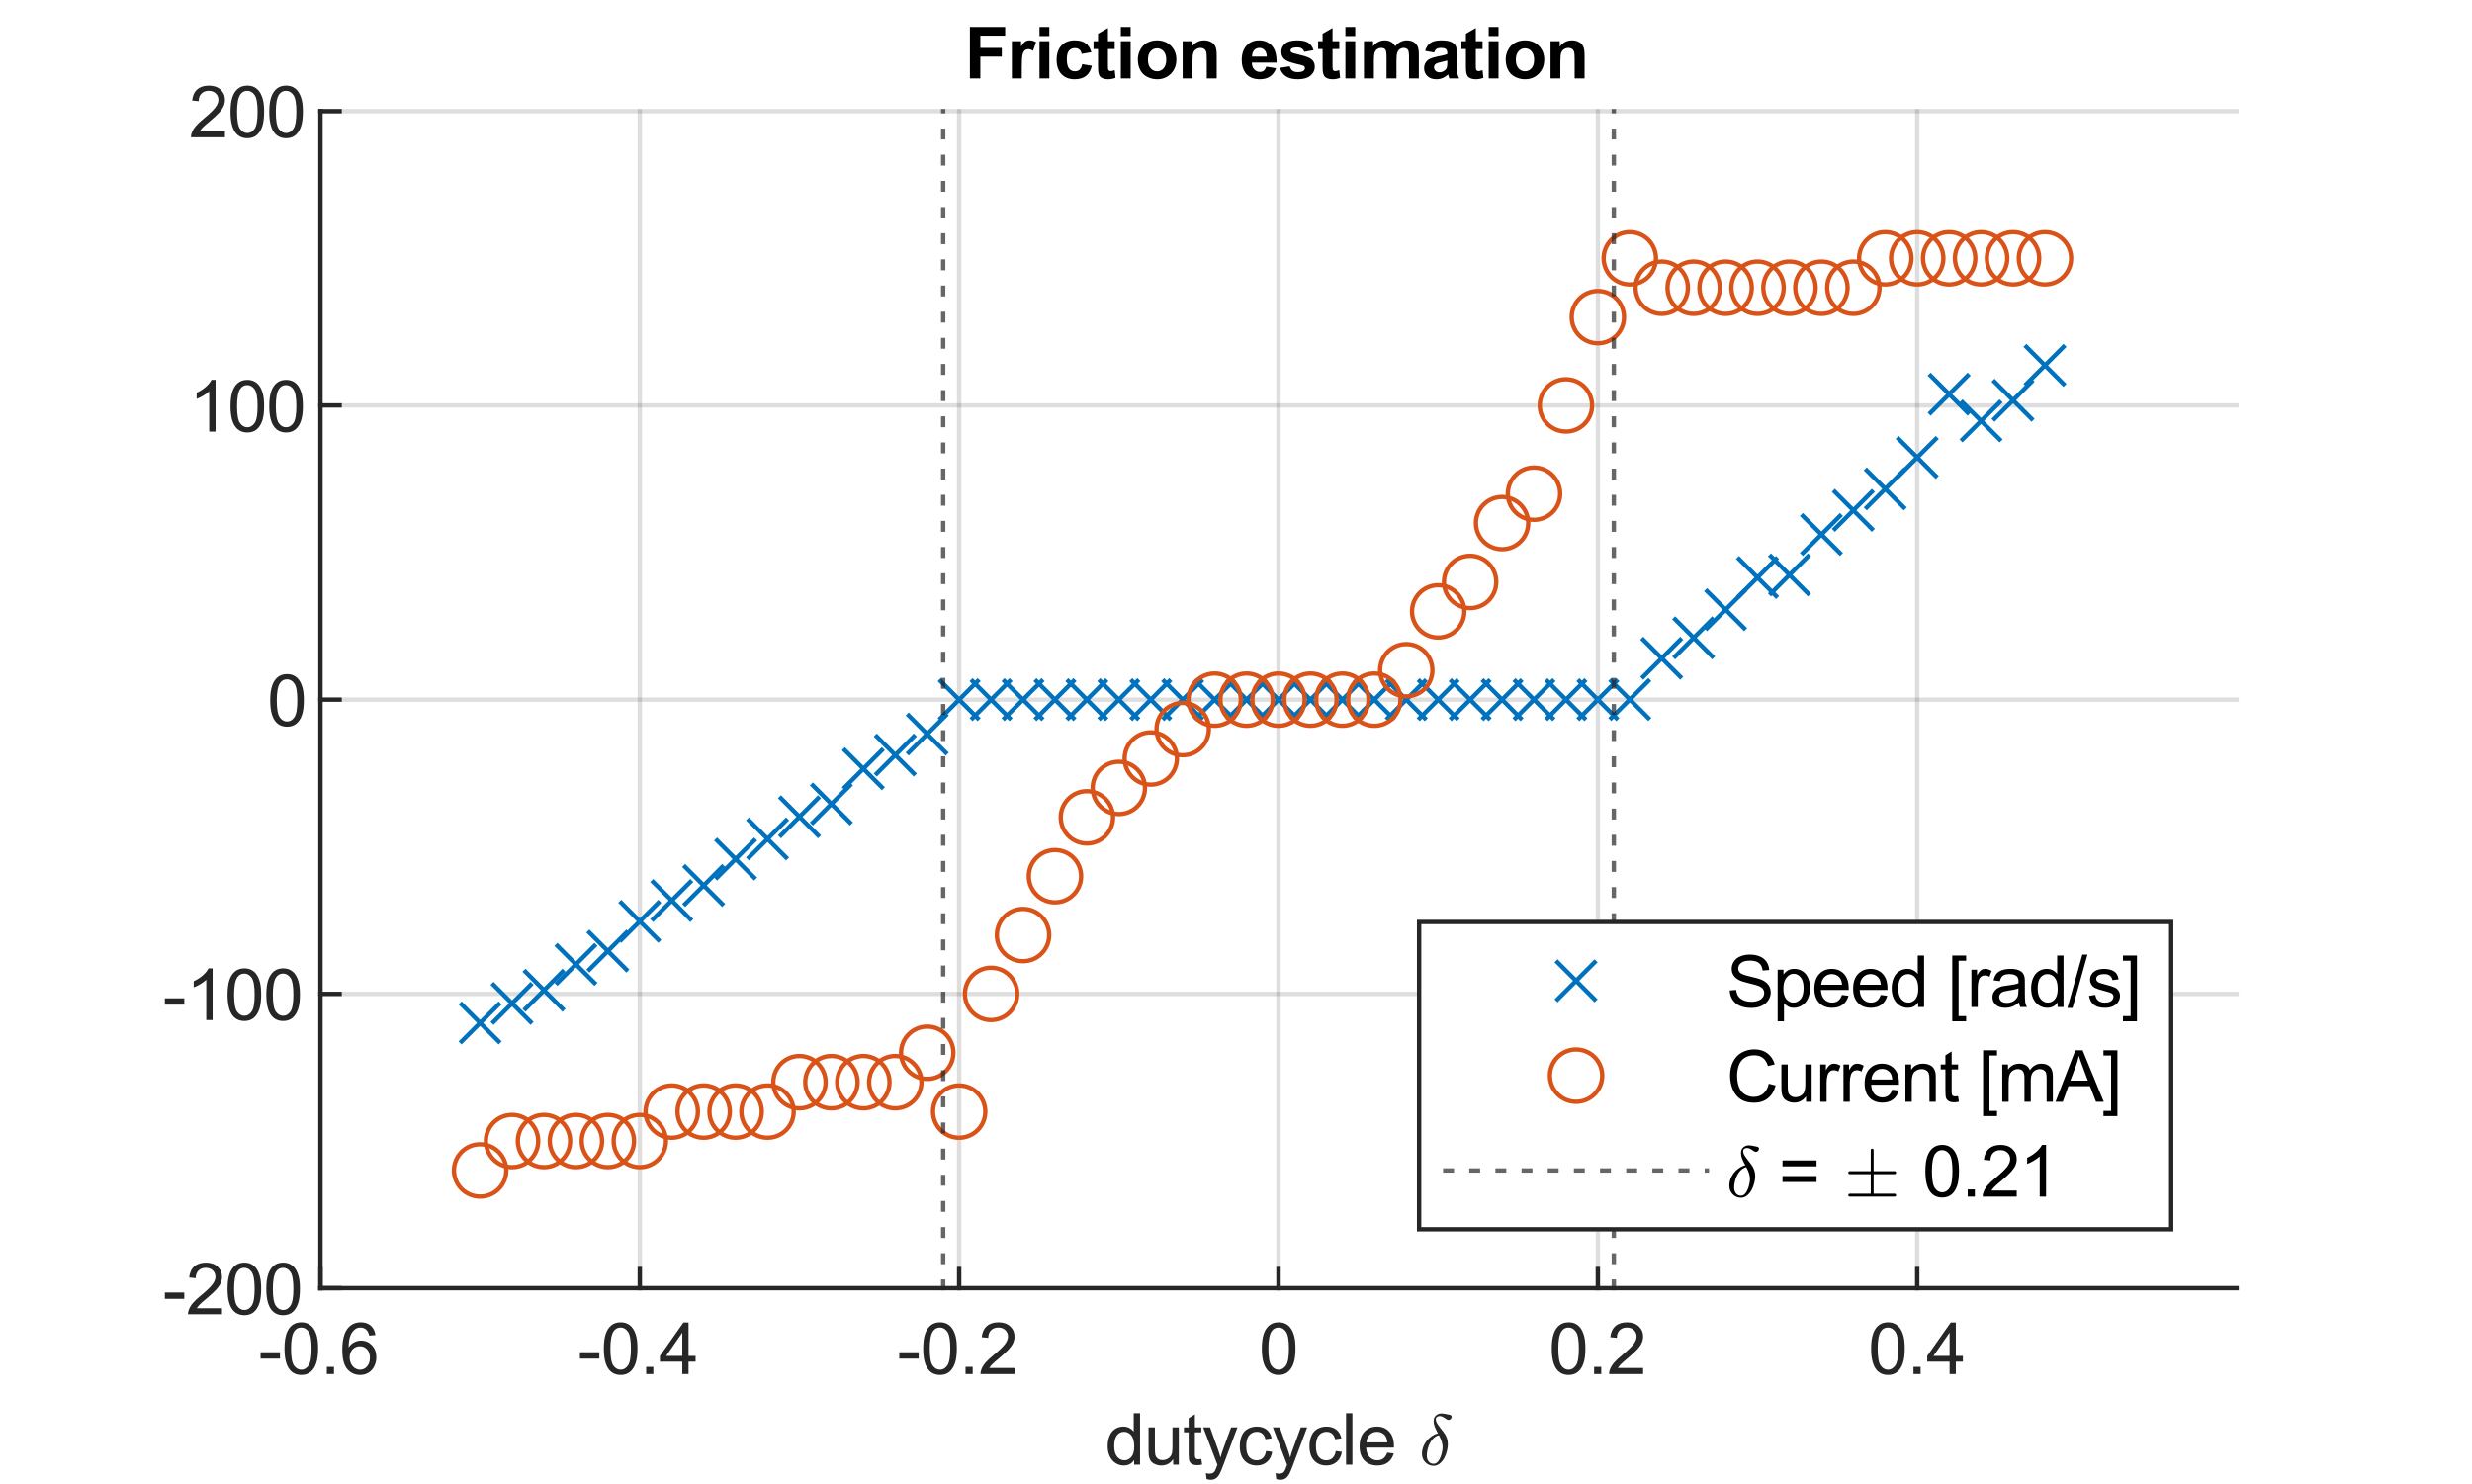 <?xml version="1.0"?>
<!DOCTYPE svg PUBLIC '-//W3C//DTD SVG 1.0//EN'
          'http://www.w3.org/TR/2001/REC-SVG-20010904/DTD/svg10.dtd'>
<svg xmlns:xlink="http://www.w3.org/1999/xlink" style="fill-opacity:1; color-rendering:auto; color-interpolation:auto; text-rendering:auto; stroke:black; stroke-linecap:square; stroke-miterlimit:10; shape-rendering:auto; stroke-opacity:1; fill:black; stroke-dasharray:none; font-weight:normal; stroke-width:1; font-family:'Dialog'; font-style:normal; stroke-linejoin:miter; font-size:12px; stroke-dashoffset:0; image-rendering:auto;" width="378" height="227" xmlns="http://www.w3.org/2000/svg"
><rect width="100%" height="100%" fill="#333333" stroke="none"/><!--Generated by the Batik Graphics2D SVG Generator--><defs id="genericDefs"
  /><g
  ><defs id="defs1"
    ><clipPath clipPathUnits="userSpaceOnUse" id="clipPath1"
      ><path d="M0 0 L378 0 L378 227 L0 227 L0 0 Z"
      /></clipPath
    ></defs
    ><g style="fill:white; stroke:white;"
    ><rect x="0" y="0" width="378" style="clip-path:url(#clipPath1); stroke:none;" height="227"
    /></g
    ><g style="fill:white; text-rendering:optimizeSpeed; color-rendering:optimizeSpeed; image-rendering:optimizeSpeed; shape-rendering:crispEdges; stroke:white; color-interpolation:sRGB;"
    ><rect x="0" width="378" height="227" y="0" style="stroke:none;"
      /><path style="stroke:none;" d="M49 197 L342 197 L342 17 L49 17 Z"
    /></g
    ><g style="stroke-linecap:butt; fill-opacity:0.149; fill:rgb(38,38,38); text-rendering:geometricPrecision; image-rendering:optimizeQuality; color-rendering:optimizeQuality; stroke-linejoin:round; stroke:rgb(38,38,38); color-interpolation:linearRGB; stroke-width:0.667; stroke-opacity:0.149;"
    ><line y2="17" style="fill:none;" x1="49" x2="49" y1="197"
      /><line y2="17" style="fill:none;" x1="97.833" x2="97.833" y1="197"
      /><line y2="17" style="fill:none;" x1="146.667" x2="146.667" y1="197"
      /><line y2="17" style="fill:none;" x1="195.5" x2="195.5" y1="197"
      /><line y2="17" style="fill:none;" x1="244.333" x2="244.333" y1="197"
      /><line y2="17" style="fill:none;" x1="293.167" x2="293.167" y1="197"
      /><line y2="197" style="fill:none;" x1="342" x2="49" y1="197"
      /><line y2="152" style="fill:none;" x1="342" x2="49" y1="152"
      /><line y2="107" style="fill:none;" x1="342" x2="49" y1="107"
      /><line y2="62" style="fill:none;" x1="342" x2="49" y1="62"
      /><line y2="17" style="fill:none;" x1="342" x2="49" y1="17"
      /><line x1="49" x2="342" y1="197" style="stroke-linecap:square; fill-opacity:1; fill:none; stroke-opacity:1;" y2="197"
      /><line x1="49" x2="49" y1="197" style="stroke-linecap:square; fill-opacity:1; fill:none; stroke-opacity:1;" y2="194.07"
      /><line x1="97.833" x2="97.833" y1="197" style="stroke-linecap:square; fill-opacity:1; fill:none; stroke-opacity:1;" y2="194.07"
      /><line x1="146.667" x2="146.667" y1="197" style="stroke-linecap:square; fill-opacity:1; fill:none; stroke-opacity:1;" y2="194.07"
      /><line x1="195.5" x2="195.5" y1="197" style="stroke-linecap:square; fill-opacity:1; fill:none; stroke-opacity:1;" y2="194.07"
      /><line x1="244.333" x2="244.333" y1="197" style="stroke-linecap:square; fill-opacity:1; fill:none; stroke-opacity:1;" y2="194.07"
      /><line x1="293.167" x2="293.167" y1="197" style="stroke-linecap:square; fill-opacity:1; fill:none; stroke-opacity:1;" y2="194.07"
    /></g
    ><g transform="translate(49,199.133)" style="font-size:10.667px; fill:rgb(38,38,38); text-rendering:geometricPrecision; color-rendering:optimizeQuality; image-rendering:optimizeQuality; stroke:rgb(38,38,38); color-interpolation:linearRGB;"
    ><path style="stroke:none;" d="M-9.156 8.641 L-9.156 7.672 L-6.188 7.672 L-6.188 8.641 L-9.156 8.641 ZM-5.498 7.109 Q-5.498 5.719 -5.209 4.867 Q-4.92 4.016 -4.35 3.555 Q-3.78 3.094 -2.92 3.094 Q-2.295 3.094 -1.819 3.352 Q-1.342 3.609 -1.03 4.086 Q-0.717 4.562 -0.537 5.258 Q-0.358 5.953 -0.358 7.109 Q-0.358 8.5 -0.647 9.352 Q-0.936 10.203 -1.498 10.672 Q-2.061 11.141 -2.92 11.141 Q-4.061 11.141 -4.717 10.312 Q-5.498 9.328 -5.498 7.109 ZM-4.498 7.109 Q-4.498 9.062 -4.045 9.703 Q-3.592 10.344 -2.92 10.344 Q-2.264 10.344 -1.811 9.695 Q-1.358 9.047 -1.358 7.109 Q-1.358 5.172 -1.811 4.531 Q-2.264 3.891 -2.936 3.891 Q-3.608 3.891 -3.998 4.453 Q-4.498 5.172 -4.498 7.109 ZM0.975 11 L0.975 9.906 L2.069 9.906 L2.069 11 L0.975 11 ZM8.405 5.047 L7.451 5.125 Q7.326 4.562 7.076 4.297 Q6.686 3.891 6.123 3.891 Q5.654 3.891 5.311 4.141 Q4.842 4.484 4.584 5.117 Q4.326 5.75 4.311 6.938 Q4.654 6.406 5.162 6.148 Q5.67 5.891 6.217 5.891 Q7.186 5.891 7.865 6.602 Q8.545 7.312 8.545 8.438 Q8.545 9.188 8.225 9.82 Q7.904 10.453 7.35 10.797 Q6.795 11.141 6.076 11.141 Q4.873 11.141 4.108 10.25 Q3.342 9.359 3.342 7.312 Q3.342 5.031 4.186 4 Q4.936 3.094 6.17 3.094 Q7.108 3.094 7.701 3.617 Q8.295 4.141 8.405 5.047 ZM4.467 8.453 Q4.467 8.953 4.678 9.406 Q4.889 9.859 5.272 10.102 Q5.654 10.344 6.061 10.344 Q6.686 10.344 7.123 9.844 Q7.561 9.344 7.561 8.5 Q7.561 7.688 7.123 7.219 Q6.686 6.75 6.029 6.75 Q5.373 6.75 4.92 7.219 Q4.467 7.688 4.467 8.453 Z"
    /></g
    ><g transform="translate(97.833,199.133)" style="font-size:10.667px; fill:rgb(38,38,38); text-rendering:geometricPrecision; color-rendering:optimizeQuality; image-rendering:optimizeQuality; stroke:rgb(38,38,38); color-interpolation:linearRGB;"
    ><path style="stroke:none;" d="M-9.156 8.641 L-9.156 7.672 L-6.188 7.672 L-6.188 8.641 L-9.156 8.641 ZM-5.498 7.109 Q-5.498 5.719 -5.209 4.867 Q-4.92 4.016 -4.35 3.555 Q-3.78 3.094 -2.92 3.094 Q-2.295 3.094 -1.819 3.352 Q-1.342 3.609 -1.03 4.086 Q-0.717 4.562 -0.537 5.258 Q-0.358 5.953 -0.358 7.109 Q-0.358 8.5 -0.647 9.352 Q-0.936 10.203 -1.498 10.672 Q-2.061 11.141 -2.92 11.141 Q-4.061 11.141 -4.717 10.312 Q-5.498 9.328 -5.498 7.109 ZM-4.498 7.109 Q-4.498 9.062 -4.045 9.703 Q-3.592 10.344 -2.92 10.344 Q-2.264 10.344 -1.811 9.695 Q-1.358 9.047 -1.358 7.109 Q-1.358 5.172 -1.811 4.531 Q-2.264 3.891 -2.936 3.891 Q-3.608 3.891 -3.998 4.453 Q-4.498 5.172 -4.498 7.109 ZM0.975 11 L0.975 9.906 L2.069 9.906 L2.069 11 L0.975 11 ZM6.498 11 L6.498 9.109 L3.076 9.109 L3.076 8.234 L6.67 3.125 L7.451 3.125 L7.451 8.234 L8.53 8.234 L8.53 9.109 L7.451 9.109 L7.451 11 L6.498 11 ZM6.498 8.234 L6.498 4.672 L4.029 8.234 L6.498 8.234 Z"
    /></g
    ><g transform="translate(146.667,199.133)" style="font-size:10.667px; fill:rgb(38,38,38); text-rendering:geometricPrecision; color-rendering:optimizeQuality; image-rendering:optimizeQuality; stroke:rgb(38,38,38); color-interpolation:linearRGB;"
    ><path style="stroke:none;" d="M-9.156 8.641 L-9.156 7.672 L-6.188 7.672 L-6.188 8.641 L-9.156 8.641 ZM-5.498 7.109 Q-5.498 5.719 -5.209 4.867 Q-4.92 4.016 -4.35 3.555 Q-3.78 3.094 -2.92 3.094 Q-2.295 3.094 -1.819 3.352 Q-1.342 3.609 -1.03 4.086 Q-0.717 4.562 -0.537 5.258 Q-0.358 5.953 -0.358 7.109 Q-0.358 8.5 -0.647 9.352 Q-0.936 10.203 -1.498 10.672 Q-2.061 11.141 -2.92 11.141 Q-4.061 11.141 -4.717 10.312 Q-5.498 9.328 -5.498 7.109 ZM-4.498 7.109 Q-4.498 9.062 -4.045 9.703 Q-3.592 10.344 -2.92 10.344 Q-2.264 10.344 -1.811 9.695 Q-1.358 9.047 -1.358 7.109 Q-1.358 5.172 -1.811 4.531 Q-2.264 3.891 -2.936 3.891 Q-3.608 3.891 -3.998 4.453 Q-4.498 5.172 -4.498 7.109 ZM0.975 11 L0.975 9.906 L2.069 9.906 L2.069 11 L0.975 11 ZM8.467 10.078 L8.467 11 L3.264 11 Q3.264 10.656 3.389 10.328 Q3.576 9.797 4.014 9.281 Q4.451 8.766 5.279 8.094 Q6.561 7.031 7.014 6.422 Q7.467 5.812 7.467 5.266 Q7.467 4.688 7.061 4.289 Q6.654 3.891 5.983 3.891 Q5.295 3.891 4.873 4.312 Q4.451 4.734 4.451 5.469 L3.451 5.375 Q3.561 4.266 4.225 3.68 Q4.889 3.094 6.014 3.094 Q7.139 3.094 7.803 3.719 Q8.467 4.344 8.467 5.281 Q8.467 5.75 8.272 6.211 Q8.076 6.672 7.631 7.172 Q7.186 7.672 6.139 8.562 Q5.264 9.281 5.022 9.547 Q4.779 9.812 4.608 10.078 L8.467 10.078 Z"
    /></g
    ><g transform="translate(195.5,199.133)" style="font-size:10.667px; fill:rgb(38,38,38); text-rendering:geometricPrecision; color-rendering:optimizeQuality; image-rendering:optimizeQuality; stroke:rgb(38,38,38); color-interpolation:linearRGB;"
    ><path style="stroke:none;" d="M-2.547 7.109 Q-2.547 5.719 -2.258 4.867 Q-1.969 4.016 -1.398 3.555 Q-0.828 3.094 0.031 3.094 Q0.656 3.094 1.133 3.352 Q1.609 3.609 1.922 4.086 Q2.234 4.562 2.414 5.258 Q2.594 5.953 2.594 7.109 Q2.594 8.5 2.305 9.352 Q2.016 10.203 1.453 10.672 Q0.891 11.141 0.031 11.141 Q-1.109 11.141 -1.766 10.312 Q-2.547 9.328 -2.547 7.109 ZM-1.547 7.109 Q-1.547 9.062 -1.094 9.703 Q-0.641 10.344 0.031 10.344 Q0.688 10.344 1.141 9.695 Q1.594 9.047 1.594 7.109 Q1.594 5.172 1.141 4.531 Q0.688 3.891 0.016 3.891 Q-0.656 3.891 -1.047 4.453 Q-1.547 5.172 -1.547 7.109 Z"
    /></g
    ><g transform="translate(244.333,199.133)" style="font-size:10.667px; fill:rgb(38,38,38); text-rendering:geometricPrecision; color-rendering:optimizeQuality; image-rendering:optimizeQuality; stroke:rgb(38,38,38); color-interpolation:linearRGB;"
    ><path style="stroke:none;" d="M-7.047 7.109 Q-7.047 5.719 -6.758 4.867 Q-6.469 4.016 -5.898 3.555 Q-5.328 3.094 -4.469 3.094 Q-3.844 3.094 -3.367 3.352 Q-2.891 3.609 -2.578 4.086 Q-2.266 4.562 -2.086 5.258 Q-1.906 5.953 -1.906 7.109 Q-1.906 8.5 -2.195 9.352 Q-2.484 10.203 -3.047 10.672 Q-3.609 11.141 -4.469 11.141 Q-5.609 11.141 -6.266 10.312 Q-7.047 9.328 -7.047 7.109 ZM-6.047 7.109 Q-6.047 9.062 -5.594 9.703 Q-5.141 10.344 -4.469 10.344 Q-3.812 10.344 -3.359 9.695 Q-2.906 9.047 -2.906 7.109 Q-2.906 5.172 -3.359 4.531 Q-3.812 3.891 -4.484 3.891 Q-5.156 3.891 -5.547 4.453 Q-6.047 5.172 -6.047 7.109 ZM-0.574 11 L-0.574 9.906 L0.52 9.906 L0.52 11 L-0.574 11 ZM6.918 10.078 L6.918 11 L1.715 11 Q1.715 10.656 1.84 10.328 Q2.028 9.797 2.465 9.281 Q2.903 8.766 3.731 8.094 Q5.012 7.031 5.465 6.422 Q5.918 5.812 5.918 5.266 Q5.918 4.688 5.512 4.289 Q5.106 3.891 4.434 3.891 Q3.747 3.891 3.325 4.312 Q2.903 4.734 2.903 5.469 L1.903 5.375 Q2.012 4.266 2.676 3.68 Q3.34 3.094 4.465 3.094 Q5.59 3.094 6.254 3.719 Q6.918 4.344 6.918 5.281 Q6.918 5.75 6.723 6.211 Q6.528 6.672 6.082 7.172 Q5.637 7.672 4.59 8.562 Q3.715 9.281 3.473 9.547 Q3.231 9.812 3.059 10.078 L6.918 10.078 Z"
    /></g
    ><g transform="translate(293.167,199.133)" style="font-size:10.667px; fill:rgb(38,38,38); text-rendering:geometricPrecision; color-rendering:optimizeQuality; image-rendering:optimizeQuality; stroke:rgb(38,38,38); color-interpolation:linearRGB;"
    ><path style="stroke:none;" d="M-7.047 7.109 Q-7.047 5.719 -6.758 4.867 Q-6.469 4.016 -5.898 3.555 Q-5.328 3.094 -4.469 3.094 Q-3.844 3.094 -3.367 3.352 Q-2.891 3.609 -2.578 4.086 Q-2.266 4.562 -2.086 5.258 Q-1.906 5.953 -1.906 7.109 Q-1.906 8.5 -2.195 9.352 Q-2.484 10.203 -3.047 10.672 Q-3.609 11.141 -4.469 11.141 Q-5.609 11.141 -6.266 10.312 Q-7.047 9.328 -7.047 7.109 ZM-6.047 7.109 Q-6.047 9.062 -5.594 9.703 Q-5.141 10.344 -4.469 10.344 Q-3.812 10.344 -3.359 9.695 Q-2.906 9.047 -2.906 7.109 Q-2.906 5.172 -3.359 4.531 Q-3.812 3.891 -4.484 3.891 Q-5.156 3.891 -5.547 4.453 Q-6.047 5.172 -6.047 7.109 ZM-0.574 11 L-0.574 9.906 L0.52 9.906 L0.52 11 L-0.574 11 ZM4.95 11 L4.95 9.109 L1.528 9.109 L1.528 8.234 L5.122 3.125 L5.903 3.125 L5.903 8.234 L6.981 8.234 L6.981 9.109 L5.903 9.109 L5.903 11 L4.95 11 ZM4.95 8.234 L4.95 4.672 L2.481 8.234 L4.95 8.234 Z"
    /></g
    ><g transform="translate(169,224)" style="font-size:10.667px; fill:rgb(38,38,38); text-rendering:geometricPrecision; color-rendering:optimizeQuality; image-rendering:optimizeQuality; stroke:rgb(38,38,38); color-interpolation:linearRGB;"
    ><path style="stroke:none;" d="M4.422 0 L4.422 -0.719 Q3.891 0.125 2.828 0.125 Q2.156 0.125 1.578 -0.25 Q1 -0.625 0.688 -1.297 Q0.375 -1.969 0.375 -2.844 Q0.375 -3.703 0.664 -4.398 Q0.953 -5.094 1.516 -5.461 Q2.078 -5.828 2.781 -5.828 Q3.297 -5.828 3.703 -5.609 Q4.109 -5.391 4.359 -5.047 L4.359 -7.875 L5.328 -7.875 L5.328 0 L4.422 0 ZM1.375 -2.844 Q1.375 -1.75 1.836 -1.211 Q2.297 -0.672 2.922 -0.672 Q3.562 -0.672 4 -1.188 Q4.438 -1.703 4.438 -2.766 Q4.438 -3.938 3.992 -4.484 Q3.547 -5.031 2.875 -5.031 Q2.234 -5.031 1.805 -4.508 Q1.375 -3.984 1.375 -2.844 ZM10.395 0 L10.395 -0.844 Q9.723 0.125 8.583 0.125 Q8.083 0.125 7.637 -0.07 Q7.192 -0.266 6.981 -0.555 Q6.77 -0.844 6.692 -1.266 Q6.63 -1.547 6.63 -2.172 L6.63 -5.703 L7.598 -5.703 L7.598 -2.547 Q7.598 -1.781 7.661 -1.516 Q7.755 -1.141 8.044 -0.922 Q8.333 -0.703 8.77 -0.703 Q9.208 -0.703 9.591 -0.93 Q9.973 -1.156 10.13 -1.539 Q10.286 -1.922 10.286 -2.641 L10.286 -5.703 L11.255 -5.703 L11.255 0 L10.395 0 ZM14.697 -0.859 L14.822 -0.016 Q14.415 0.078 14.103 0.078 Q13.572 0.078 13.283 -0.094 Q12.994 -0.266 12.876 -0.531 Q12.759 -0.797 12.759 -1.672 L12.759 -4.953 L12.04 -4.953 L12.04 -5.703 L12.759 -5.703 L12.759 -7.109 L13.712 -7.703 L13.712 -5.703 L14.697 -5.703 L14.697 -4.953 L13.712 -4.953 L13.712 -1.609 Q13.712 -1.203 13.767 -1.086 Q13.822 -0.969 13.939 -0.898 Q14.056 -0.828 14.259 -0.828 Q14.431 -0.828 14.697 -0.859 ZM15.501 2.203 L15.392 1.297 Q15.704 1.375 15.939 1.375 Q16.267 1.375 16.462 1.266 Q16.657 1.156 16.767 0.969 Q16.86 0.828 17.064 0.25 Q17.095 0.172 17.157 0.016 L14.986 -5.703 L16.032 -5.703 L17.22 -2.406 Q17.454 -1.766 17.626 -1.078 Q17.798 -1.75 18.032 -2.375 L19.251 -5.703 L20.22 -5.703 L18.048 0.094 Q17.704 1.031 17.501 1.391 Q17.251 1.875 16.915 2.094 Q16.579 2.312 16.126 2.312 Q15.845 2.312 15.501 2.203 ZM24.595 -2.094 L25.532 -1.969 Q25.392 -0.984 24.743 -0.43 Q24.095 0.125 23.173 0.125 Q22.001 0.125 21.29 -0.641 Q20.579 -1.406 20.579 -2.828 Q20.579 -3.75 20.884 -4.445 Q21.189 -5.141 21.814 -5.484 Q22.439 -5.828 23.173 -5.828 Q24.095 -5.828 24.689 -5.359 Q25.282 -4.891 25.454 -4.031 L24.501 -3.891 Q24.376 -4.453 24.032 -4.742 Q23.689 -5.031 23.204 -5.031 Q22.485 -5.031 22.025 -4.508 Q21.564 -3.984 21.564 -2.859 Q21.564 -1.703 22.001 -1.188 Q22.439 -0.672 23.157 -0.672 Q23.72 -0.672 24.103 -1.016 Q24.485 -1.359 24.595 -2.094 ZM26.157 2.203 L26.048 1.297 Q26.36 1.375 26.595 1.375 Q26.923 1.375 27.118 1.266 Q27.314 1.156 27.423 0.969 Q27.517 0.828 27.72 0.25 Q27.751 0.172 27.814 0.016 L25.642 -5.703 L26.689 -5.703 L27.876 -2.406 Q28.11 -1.766 28.282 -1.078 Q28.454 -1.75 28.689 -2.375 L29.907 -5.703 L30.876 -5.703 L28.704 0.094 Q28.36 1.031 28.157 1.391 Q27.907 1.875 27.572 2.094 Q27.235 2.312 26.782 2.312 Q26.501 2.312 26.157 2.203 ZM35.251 -2.094 L36.189 -1.969 Q36.048 -0.984 35.4 -0.43 Q34.751 0.125 33.829 0.125 Q32.657 0.125 31.947 -0.641 Q31.235 -1.406 31.235 -2.828 Q31.235 -3.75 31.54 -4.445 Q31.845 -5.141 32.47 -5.484 Q33.095 -5.828 33.829 -5.828 Q34.751 -5.828 35.345 -5.359 Q35.939 -4.891 36.111 -4.031 L35.157 -3.891 Q35.032 -4.453 34.689 -4.742 Q34.345 -5.031 33.861 -5.031 Q33.142 -5.031 32.681 -4.508 Q32.22 -3.984 32.22 -2.859 Q32.22 -1.703 32.657 -1.188 Q33.095 -0.672 33.814 -0.672 Q34.376 -0.672 34.759 -1.016 Q35.142 -1.359 35.251 -2.094 ZM36.829 0 L36.829 -7.875 L37.798 -7.875 L37.798 0 L36.829 0 ZM43.119 -1.844 L44.119 -1.719 Q43.884 -0.844 43.244 -0.359 Q42.603 0.125 41.619 0.125 Q40.369 0.125 39.634 -0.641 Q38.9 -1.406 38.9 -2.797 Q38.9 -4.25 39.642 -5.039 Q40.384 -5.828 41.556 -5.828 Q42.712 -5.828 43.431 -5.055 Q44.15 -4.281 44.15 -2.859 Q44.15 -2.781 44.15 -2.609 L39.9 -2.609 Q39.947 -1.672 40.423 -1.172 Q40.9 -0.672 41.619 -0.672 Q42.15 -0.672 42.525 -0.945 Q42.9 -1.219 43.119 -1.844 ZM39.947 -3.406 L43.134 -3.406 Q43.072 -4.125 42.775 -4.484 Q42.306 -5.031 41.572 -5.031 Q40.9 -5.031 40.447 -4.586 Q39.994 -4.141 39.947 -3.406 Z"
    /></g
    ><g transform="translate(217,224)" style="font-size:10.667px; fill:rgb(38,38,38); text-rendering:geometricPrecision; image-rendering:optimizeQuality; color-rendering:optimizeQuality; font-family:'mwb_cmmi10'; stroke:rgb(38,38,38); color-interpolation:linearRGB;"
    ><path style="stroke:none;" d="M2.203 0.172 Q1.828 0.172 1.5 0.023 Q1.172 -0.125 0.922 -0.391 Q0.672 -0.656 0.555 -0.984 Q0.438 -1.312 0.438 -1.703 Q0.438 -2.391 0.766 -3.039 Q1.094 -3.688 1.656 -4.156 Q2.219 -4.625 2.875 -4.797 Q2.547 -5.391 2.383 -5.82 Q2.219 -6.25 2.219 -6.703 Q2.219 -7.047 2.375 -7.297 Q2.531 -7.547 2.805 -7.695 Q3.078 -7.844 3.406 -7.844 Q3.734 -7.844 4.703 -7.625 Q4.969 -7.562 4.969 -7.328 Q4.969 -7.141 4.828 -6.992 Q4.688 -6.844 4.516 -6.844 Q4.375 -6.844 4.266 -6.906 Q4.156 -6.969 3.93 -7.125 Q3.703 -7.281 3.516 -7.359 Q3.328 -7.438 3.141 -7.438 Q2.906 -7.438 2.727 -7.305 Q2.547 -7.172 2.547 -6.953 Q2.547 -6.594 2.859 -6.141 Q3.172 -5.688 3.734 -4.984 Q4.391 -4.156 4.391 -3.156 Q4.391 -2.672 4.25 -2.094 Q4.109 -1.516 3.836 -1.008 Q3.562 -0.5 3.141 -0.164 Q2.719 0.172 2.203 0.172 ZM2.219 -0.141 Q2.656 -0.141 2.961 -0.586 Q3.266 -1.031 3.43 -1.641 Q3.594 -2.25 3.594 -2.672 Q3.594 -3.5 3.016 -4.516 Q2.438 -4.359 2.016 -3.844 Q1.594 -3.328 1.383 -2.656 Q1.172 -1.984 1.172 -1.391 Q1.172 -0.859 1.445 -0.5 Q1.719 -0.141 2.219 -0.141 Z"
    /></g
    ><g style="fill:rgb(38,38,38); text-rendering:geometricPrecision; image-rendering:optimizeQuality; color-rendering:optimizeQuality; stroke-linejoin:round; stroke:rgb(38,38,38); color-interpolation:linearRGB; stroke-width:0.667;"
    ><line y2="17" style="fill:none;" x1="49" x2="49" y1="197"
      /><line y2="197" style="fill:none;" x1="49" x2="51.93" y1="197"
      /><line y2="152" style="fill:none;" x1="49" x2="51.93" y1="152"
      /><line y2="107" style="fill:none;" x1="49" x2="51.93" y1="107"
      /><line y2="62" style="fill:none;" x1="49" x2="51.93" y1="62"
      /><line y2="17" style="fill:none;" x1="49" x2="51.93" y1="17"
    /></g
    ><g transform="translate(46.867,197)" style="font-size:10.667px; fill:rgb(38,38,38); text-rendering:geometricPrecision; color-rendering:optimizeQuality; image-rendering:optimizeQuality; stroke:rgb(38,38,38); color-interpolation:linearRGB;"
    ><path style="stroke:none;" d="M-21.656 1.641 L-21.656 0.672 L-18.688 0.672 L-18.688 1.641 L-21.656 1.641 ZM-12.92 3.078 L-12.92 4 L-18.123 4 Q-18.123 3.656 -17.998 3.328 Q-17.811 2.797 -17.373 2.281 Q-16.936 1.766 -16.108 1.094 Q-14.826 0.031 -14.373 -0.578 Q-13.92 -1.188 -13.92 -1.734 Q-13.92 -2.312 -14.326 -2.711 Q-14.733 -3.109 -15.405 -3.109 Q-16.092 -3.109 -16.514 -2.688 Q-16.936 -2.266 -16.936 -1.531 L-17.936 -1.625 Q-17.826 -2.734 -17.162 -3.32 Q-16.498 -3.906 -15.373 -3.906 Q-14.248 -3.906 -13.584 -3.281 Q-12.92 -2.656 -12.92 -1.719 Q-12.92 -1.25 -13.115 -0.789 Q-13.311 -0.328 -13.756 0.172 Q-14.201 0.672 -15.248 1.562 Q-16.123 2.281 -16.365 2.547 Q-16.608 2.812 -16.779 3.078 L-12.92 3.078 ZM-12.072 0.109 Q-12.072 -1.281 -11.783 -2.133 Q-11.494 -2.984 -10.923 -3.445 Q-10.353 -3.906 -9.494 -3.906 Q-8.869 -3.906 -8.392 -3.648 Q-7.915 -3.391 -7.603 -2.914 Q-7.29 -2.438 -7.111 -1.742 Q-6.931 -1.047 -6.931 0.109 Q-6.931 1.5 -7.22 2.352 Q-7.509 3.203 -8.072 3.672 Q-8.634 4.141 -9.494 4.141 Q-10.634 4.141 -11.29 3.312 Q-12.072 2.328 -12.072 0.109 ZM-11.072 0.109 Q-11.072 2.062 -10.619 2.703 Q-10.165 3.344 -9.494 3.344 Q-8.837 3.344 -8.384 2.695 Q-7.931 2.047 -7.931 0.109 Q-7.931 -1.828 -8.384 -2.469 Q-8.837 -3.109 -9.509 -3.109 Q-10.181 -3.109 -10.572 -2.547 Q-11.072 -1.828 -11.072 0.109 ZM-6.145 0.109 Q-6.145 -1.281 -5.856 -2.133 Q-5.567 -2.984 -4.997 -3.445 Q-4.426 -3.906 -3.567 -3.906 Q-2.942 -3.906 -2.466 -3.648 Q-1.989 -3.391 -1.677 -2.914 Q-1.364 -2.438 -1.184 -1.742 Q-1.005 -1.047 -1.005 0.109 Q-1.005 1.5 -1.294 2.352 Q-1.583 3.203 -2.145 3.672 Q-2.708 4.141 -3.567 4.141 Q-4.708 4.141 -5.364 3.312 Q-6.145 2.328 -6.145 0.109 ZM-5.145 0.109 Q-5.145 2.062 -4.692 2.703 Q-4.239 3.344 -3.567 3.344 Q-2.911 3.344 -2.458 2.695 Q-2.005 2.047 -2.005 0.109 Q-2.005 -1.828 -2.458 -2.469 Q-2.911 -3.109 -3.583 -3.109 Q-4.255 -3.109 -4.645 -2.547 Q-5.145 -1.828 -5.145 0.109 Z"
    /></g
    ><g transform="translate(46.867,152)" style="font-size:10.667px; fill:rgb(38,38,38); text-rendering:geometricPrecision; color-rendering:optimizeQuality; image-rendering:optimizeQuality; stroke:rgb(38,38,38); color-interpolation:linearRGB;"
    ><path style="stroke:none;" d="M-21.656 1.641 L-21.656 0.672 L-18.688 0.672 L-18.688 1.641 L-21.656 1.641 ZM-14.358 4 L-15.326 4 L-15.326 -2.156 Q-15.67 -1.828 -16.233 -1.492 Q-16.795 -1.156 -17.248 -1 L-17.248 -1.938 Q-16.436 -2.312 -15.834 -2.852 Q-15.233 -3.391 -14.983 -3.906 L-14.358 -3.906 L-14.358 4 ZM-12.072 0.109 Q-12.072 -1.281 -11.783 -2.133 Q-11.494 -2.984 -10.923 -3.445 Q-10.353 -3.906 -9.494 -3.906 Q-8.869 -3.906 -8.392 -3.648 Q-7.915 -3.391 -7.603 -2.914 Q-7.29 -2.438 -7.111 -1.742 Q-6.931 -1.047 -6.931 0.109 Q-6.931 1.5 -7.22 2.352 Q-7.509 3.203 -8.072 3.672 Q-8.634 4.141 -9.494 4.141 Q-10.634 4.141 -11.29 3.312 Q-12.072 2.328 -12.072 0.109 ZM-11.072 0.109 Q-11.072 2.062 -10.619 2.703 Q-10.165 3.344 -9.494 3.344 Q-8.837 3.344 -8.384 2.695 Q-7.931 2.047 -7.931 0.109 Q-7.931 -1.828 -8.384 -2.469 Q-8.837 -3.109 -9.509 -3.109 Q-10.181 -3.109 -10.572 -2.547 Q-11.072 -1.828 -11.072 0.109 ZM-6.145 0.109 Q-6.145 -1.281 -5.856 -2.133 Q-5.567 -2.984 -4.997 -3.445 Q-4.426 -3.906 -3.567 -3.906 Q-2.942 -3.906 -2.466 -3.648 Q-1.989 -3.391 -1.677 -2.914 Q-1.364 -2.438 -1.184 -1.742 Q-1.005 -1.047 -1.005 0.109 Q-1.005 1.5 -1.294 2.352 Q-1.583 3.203 -2.145 3.672 Q-2.708 4.141 -3.567 4.141 Q-4.708 4.141 -5.364 3.312 Q-6.145 2.328 -6.145 0.109 ZM-5.145 0.109 Q-5.145 2.062 -4.692 2.703 Q-4.239 3.344 -3.567 3.344 Q-2.911 3.344 -2.458 2.695 Q-2.005 2.047 -2.005 0.109 Q-2.005 -1.828 -2.458 -2.469 Q-2.911 -3.109 -3.583 -3.109 Q-4.255 -3.109 -4.645 -2.547 Q-5.145 -1.828 -5.145 0.109 Z"
    /></g
    ><g transform="translate(46.867,107)" style="font-size:10.667px; fill:rgb(38,38,38); text-rendering:geometricPrecision; color-rendering:optimizeQuality; image-rendering:optimizeQuality; stroke:rgb(38,38,38); color-interpolation:linearRGB;"
    ><path style="stroke:none;" d="M-5.547 0.109 Q-5.547 -1.281 -5.258 -2.133 Q-4.969 -2.984 -4.398 -3.445 Q-3.828 -3.906 -2.969 -3.906 Q-2.344 -3.906 -1.867 -3.648 Q-1.391 -3.391 -1.078 -2.914 Q-0.766 -2.438 -0.586 -1.742 Q-0.406 -1.047 -0.406 0.109 Q-0.406 1.5 -0.695 2.352 Q-0.984 3.203 -1.547 3.672 Q-2.109 4.141 -2.969 4.141 Q-4.109 4.141 -4.766 3.312 Q-5.547 2.328 -5.547 0.109 ZM-4.547 0.109 Q-4.547 2.062 -4.094 2.703 Q-3.641 3.344 -2.969 3.344 Q-2.312 3.344 -1.859 2.695 Q-1.406 2.047 -1.406 0.109 Q-1.406 -1.828 -1.859 -2.469 Q-2.312 -3.109 -2.984 -3.109 Q-3.656 -3.109 -4.047 -2.547 Q-4.547 -1.828 -4.547 0.109 Z"
    /></g
    ><g transform="translate(46.867,62)" style="font-size:10.667px; fill:rgb(38,38,38); text-rendering:geometricPrecision; color-rendering:optimizeQuality; image-rendering:optimizeQuality; stroke:rgb(38,38,38); color-interpolation:linearRGB;"
    ><path style="stroke:none;" d="M-13.906 4 L-14.875 4 L-14.875 -2.156 Q-15.219 -1.828 -15.781 -1.492 Q-16.344 -1.156 -16.797 -1 L-16.797 -1.938 Q-15.984 -2.312 -15.383 -2.852 Q-14.781 -3.391 -14.531 -3.906 L-13.906 -3.906 L-13.906 4 ZM-11.62 0.109 Q-11.62 -1.281 -11.331 -2.133 Q-11.042 -2.984 -10.472 -3.445 Q-9.902 -3.906 -9.042 -3.906 Q-8.417 -3.906 -7.941 -3.648 Q-7.464 -3.391 -7.152 -2.914 Q-6.839 -2.438 -6.659 -1.742 Q-6.48 -1.047 -6.48 0.109 Q-6.48 1.5 -6.769 2.352 Q-7.058 3.203 -7.62 3.672 Q-8.183 4.141 -9.042 4.141 Q-10.183 4.141 -10.839 3.312 Q-11.62 2.328 -11.62 0.109 ZM-10.62 0.109 Q-10.62 2.062 -10.167 2.703 Q-9.714 3.344 -9.042 3.344 Q-8.386 3.344 -7.933 2.695 Q-7.48 2.047 -7.48 0.109 Q-7.48 -1.828 -7.933 -2.469 Q-8.386 -3.109 -9.058 -3.109 Q-9.73 -3.109 -10.12 -2.547 Q-10.62 -1.828 -10.62 0.109 ZM-5.694 0.109 Q-5.694 -1.281 -5.405 -2.133 Q-5.116 -2.984 -4.545 -3.445 Q-3.975 -3.906 -3.116 -3.906 Q-2.491 -3.906 -2.014 -3.648 Q-1.538 -3.391 -1.225 -2.914 Q-0.913 -2.438 -0.733 -1.742 Q-0.553 -1.047 -0.553 0.109 Q-0.553 1.5 -0.842 2.352 Q-1.131 3.203 -1.694 3.672 Q-2.256 4.141 -3.116 4.141 Q-4.256 4.141 -4.913 3.312 Q-5.694 2.328 -5.694 0.109 ZM-4.694 0.109 Q-4.694 2.062 -4.241 2.703 Q-3.788 3.344 -3.116 3.344 Q-2.459 3.344 -2.006 2.695 Q-1.553 2.047 -1.553 0.109 Q-1.553 -1.828 -2.006 -2.469 Q-2.459 -3.109 -3.131 -3.109 Q-3.803 -3.109 -4.194 -2.547 Q-4.694 -1.828 -4.694 0.109 Z"
    /></g
    ><g transform="translate(46.867,17)" style="font-size:10.667px; fill:rgb(38,38,38); text-rendering:geometricPrecision; color-rendering:optimizeQuality; image-rendering:optimizeQuality; stroke:rgb(38,38,38); color-interpolation:linearRGB;"
    ><path style="stroke:none;" d="M-12.469 3.078 L-12.469 4 L-17.672 4 Q-17.672 3.656 -17.547 3.328 Q-17.359 2.797 -16.922 2.281 Q-16.484 1.766 -15.656 1.094 Q-14.375 0.031 -13.922 -0.578 Q-13.469 -1.188 -13.469 -1.734 Q-13.469 -2.312 -13.875 -2.711 Q-14.281 -3.109 -14.953 -3.109 Q-15.641 -3.109 -16.062 -2.688 Q-16.484 -2.266 -16.484 -1.531 L-17.484 -1.625 Q-17.375 -2.734 -16.711 -3.32 Q-16.047 -3.906 -14.922 -3.906 Q-13.797 -3.906 -13.133 -3.281 Q-12.469 -2.656 -12.469 -1.719 Q-12.469 -1.25 -12.664 -0.789 Q-12.859 -0.328 -13.305 0.172 Q-13.75 0.672 -14.797 1.562 Q-15.672 2.281 -15.914 2.547 Q-16.156 2.812 -16.328 3.078 L-12.469 3.078 ZM-11.62 0.109 Q-11.62 -1.281 -11.331 -2.133 Q-11.042 -2.984 -10.472 -3.445 Q-9.902 -3.906 -9.042 -3.906 Q-8.417 -3.906 -7.941 -3.648 Q-7.464 -3.391 -7.152 -2.914 Q-6.839 -2.438 -6.659 -1.742 Q-6.48 -1.047 -6.48 0.109 Q-6.48 1.5 -6.769 2.352 Q-7.058 3.203 -7.62 3.672 Q-8.183 4.141 -9.042 4.141 Q-10.183 4.141 -10.839 3.312 Q-11.62 2.328 -11.62 0.109 ZM-10.62 0.109 Q-10.62 2.062 -10.167 2.703 Q-9.714 3.344 -9.042 3.344 Q-8.386 3.344 -7.933 2.695 Q-7.48 2.047 -7.48 0.109 Q-7.48 -1.828 -7.933 -2.469 Q-8.386 -3.109 -9.058 -3.109 Q-9.73 -3.109 -10.12 -2.547 Q-10.62 -1.828 -10.62 0.109 ZM-5.694 0.109 Q-5.694 -1.281 -5.405 -2.133 Q-5.116 -2.984 -4.545 -3.445 Q-3.975 -3.906 -3.116 -3.906 Q-2.491 -3.906 -2.014 -3.648 Q-1.538 -3.391 -1.225 -2.914 Q-0.913 -2.438 -0.733 -1.742 Q-0.553 -1.047 -0.553 0.109 Q-0.553 1.5 -0.842 2.352 Q-1.131 3.203 -1.694 3.672 Q-2.256 4.141 -3.116 4.141 Q-4.256 4.141 -4.913 3.312 Q-5.694 2.328 -5.694 0.109 ZM-4.694 0.109 Q-4.694 2.062 -4.241 2.703 Q-3.788 3.344 -3.116 3.344 Q-2.459 3.344 -2.006 2.695 Q-1.553 2.047 -1.553 0.109 Q-1.553 -1.828 -2.006 -2.469 Q-2.459 -3.109 -3.131 -3.109 Q-3.803 -3.109 -4.194 -2.547 Q-4.694 -1.828 -4.694 0.109 Z"
    /></g
    ><g transform="translate(195.5,15)" style="font-size:10.667px; text-rendering:geometricPrecision; color-rendering:optimizeQuality; image-rendering:optimizeQuality; color-interpolation:linearRGB; font-weight:bold;"
    ><path style="stroke:none;" d="M-47.188 -3 L-47.188 -10.875 L-41.797 -10.875 L-41.797 -9.547 L-45.594 -9.547 L-45.594 -7.672 L-42.312 -7.672 L-42.312 -6.344 L-45.594 -6.344 L-45.594 -3 L-47.188 -3 ZM-39.256 -3 L-40.772 -3 L-40.772 -8.703 L-39.366 -8.703 L-39.366 -7.891 Q-39.006 -8.469 -38.717 -8.648 Q-38.428 -8.828 -38.069 -8.828 Q-37.553 -8.828 -37.069 -8.547 L-37.538 -7.234 Q-37.913 -7.484 -38.241 -7.484 Q-38.569 -7.484 -38.788 -7.305 Q-39.006 -7.125 -39.131 -6.672 Q-39.256 -6.219 -39.256 -4.766 L-39.256 -3 ZM-36.547 -9.484 L-36.547 -10.875 L-35.047 -10.875 L-35.047 -9.484 L-36.547 -9.484 ZM-36.547 -3 L-36.547 -8.703 L-35.047 -8.703 L-35.047 -3 L-36.547 -3 ZM-28.617 -7.016 L-30.102 -6.75 Q-30.18 -7.188 -30.446 -7.414 Q-30.711 -7.641 -31.133 -7.641 Q-31.696 -7.641 -32.032 -7.258 Q-32.367 -6.875 -32.367 -5.953 Q-32.367 -4.938 -32.032 -4.516 Q-31.696 -4.094 -31.117 -4.094 Q-30.68 -4.094 -30.407 -4.344 Q-30.133 -4.594 -30.024 -5.188 L-28.539 -4.938 Q-28.774 -3.906 -29.43 -3.391 Q-30.086 -2.875 -31.18 -2.875 Q-32.446 -2.875 -33.188 -3.664 Q-33.93 -4.453 -33.93 -5.844 Q-33.93 -7.266 -33.18 -8.047 Q-32.43 -8.828 -31.164 -8.828 Q-30.117 -8.828 -29.5 -8.383 Q-28.883 -7.938 -28.617 -7.016 ZM-25.05 -8.703 L-25.05 -7.5 L-26.082 -7.5 L-26.082 -5.203 Q-26.082 -4.5 -26.05 -4.383 Q-26.019 -4.266 -25.918 -4.195 Q-25.816 -4.125 -25.66 -4.125 Q-25.457 -4.125 -25.05 -4.266 L-24.925 -3.094 Q-25.457 -2.875 -26.113 -2.875 Q-26.535 -2.875 -26.863 -3.008 Q-27.191 -3.141 -27.339 -3.359 Q-27.488 -3.578 -27.55 -3.953 Q-27.597 -4.219 -27.597 -5.016 L-27.597 -7.5 L-28.285 -7.5 L-28.285 -8.703 L-27.597 -8.703 L-27.597 -9.844 L-26.082 -10.719 L-26.082 -8.703 L-25.05 -8.703 ZM-24.111 -9.484 L-24.111 -10.875 L-22.611 -10.875 L-22.611 -9.484 L-24.111 -9.484 ZM-24.111 -3 L-24.111 -8.703 L-22.611 -8.703 L-22.611 -3 L-24.111 -3 ZM-21.51 -5.938 Q-21.51 -6.688 -21.135 -7.391 Q-20.76 -8.094 -20.08 -8.461 Q-19.401 -8.828 -18.572 -8.828 Q-17.276 -8.828 -16.447 -7.992 Q-15.619 -7.156 -15.619 -5.875 Q-15.619 -4.578 -16.455 -3.727 Q-17.291 -2.875 -18.557 -2.875 Q-19.338 -2.875 -20.049 -3.227 Q-20.76 -3.578 -21.135 -4.266 Q-21.51 -4.953 -21.51 -5.938 ZM-19.963 -5.859 Q-19.963 -5 -19.557 -4.547 Q-19.151 -4.094 -18.557 -4.094 Q-17.979 -4.094 -17.572 -4.547 Q-17.166 -5 -17.166 -5.859 Q-17.166 -6.703 -17.572 -7.156 Q-17.979 -7.609 -18.557 -7.609 Q-19.151 -7.609 -19.557 -7.156 Q-19.963 -6.703 -19.963 -5.859 ZM-9.454 -3 L-10.969 -3 L-10.969 -5.906 Q-10.969 -6.828 -11.063 -7.102 Q-11.157 -7.375 -11.376 -7.523 Q-11.594 -7.672 -11.907 -7.672 Q-12.297 -7.672 -12.61 -7.461 Q-12.922 -7.25 -13.04 -6.898 Q-13.157 -6.547 -13.157 -5.578 L-13.157 -3 L-14.657 -3 L-14.657 -8.703 L-13.251 -8.703 L-13.251 -7.859 Q-12.516 -8.828 -11.376 -8.828 Q-10.876 -8.828 -10.461 -8.648 Q-10.047 -8.469 -9.836 -8.195 Q-9.626 -7.922 -9.54 -7.562 Q-9.454 -7.203 -9.454 -6.547 L-9.454 -3 ZM-1.874 -4.812 L-0.374 -4.562 Q-0.656 -3.734 -1.281 -3.305 Q-1.906 -2.875 -2.859 -2.875 Q-4.343 -2.875 -5.062 -3.844 Q-5.624 -4.625 -5.624 -5.812 Q-5.624 -7.234 -4.882 -8.031 Q-4.14 -8.828 -2.999 -8.828 Q-1.734 -8.828 -0.999 -7.992 Q-0.265 -7.156 -0.296 -5.422 L-4.077 -5.422 Q-4.062 -4.75 -3.71 -4.375 Q-3.359 -4 -2.843 -4 Q-2.484 -4 -2.242 -4.195 Q-1.999 -4.391 -1.874 -4.812 ZM-1.796 -6.344 Q-1.812 -7 -2.132 -7.336 Q-2.453 -7.672 -2.906 -7.672 Q-3.406 -7.672 -3.734 -7.312 Q-4.046 -6.953 -4.046 -6.344 L-1.796 -6.344 ZM0.224 -4.625 L1.724 -4.859 Q1.833 -4.422 2.122 -4.195 Q2.412 -3.969 2.943 -3.969 Q3.537 -3.969 3.833 -4.172 Q4.037 -4.328 4.037 -4.578 Q4.037 -4.75 3.927 -4.859 Q3.802 -4.969 3.412 -5.062 Q1.599 -5.469 1.099 -5.797 Q0.427 -6.266 0.427 -7.078 Q0.427 -7.828 1.013 -8.328 Q1.599 -8.828 2.833 -8.828 Q4.005 -8.828 4.568 -8.453 Q5.13 -8.078 5.349 -7.328 L3.927 -7.062 Q3.833 -7.391 3.583 -7.57 Q3.333 -7.75 2.849 -7.75 Q2.255 -7.75 2.005 -7.578 Q1.833 -7.469 1.833 -7.281 Q1.833 -7.109 1.974 -7 Q2.177 -6.844 3.388 -6.57 Q4.599 -6.297 5.068 -5.906 Q5.552 -5.5 5.552 -4.781 Q5.552 -4 4.896 -3.438 Q4.24 -2.875 2.943 -2.875 Q1.786 -2.875 1.107 -3.344 Q0.427 -3.812 0.224 -4.625 ZM9.291 -8.703 L9.291 -7.5 L8.26 -7.5 L8.26 -5.203 Q8.26 -4.5 8.291 -4.383 Q8.322 -4.266 8.424 -4.195 Q8.525 -4.125 8.682 -4.125 Q8.885 -4.125 9.291 -4.266 L9.416 -3.094 Q8.885 -2.875 8.229 -2.875 Q7.807 -2.875 7.479 -3.008 Q7.151 -3.141 7.002 -3.359 Q6.854 -3.578 6.791 -3.953 Q6.744 -4.219 6.744 -5.016 L6.744 -7.5 L6.057 -7.5 L6.057 -8.703 L6.744 -8.703 L6.744 -9.844 L8.26 -10.719 L8.26 -8.703 L9.291 -8.703 ZM10.23 -9.484 L10.23 -10.875 L11.73 -10.875 L11.73 -9.484 L10.23 -9.484 ZM10.23 -3 L10.23 -8.703 L11.73 -8.703 L11.73 -3 L10.23 -3 ZM13.066 -8.703 L14.457 -8.703 L14.457 -7.922 Q15.207 -8.828 16.238 -8.828 Q16.785 -8.828 17.191 -8.602 Q17.597 -8.375 17.847 -7.922 Q18.222 -8.375 18.66 -8.602 Q19.097 -8.828 19.597 -8.828 Q20.222 -8.828 20.66 -8.578 Q21.097 -8.328 21.3 -7.828 Q21.457 -7.469 21.457 -6.641 L21.457 -3 L19.957 -3 L19.957 -6.266 Q19.957 -7.109 19.8 -7.359 Q19.582 -7.672 19.144 -7.672 Q18.832 -7.672 18.55 -7.484 Q18.269 -7.297 18.152 -6.922 Q18.035 -6.547 18.035 -5.734 L18.035 -3 L16.519 -3 L16.519 -6.125 Q16.519 -6.953 16.441 -7.195 Q16.363 -7.438 16.191 -7.555 Q16.019 -7.672 15.722 -7.672 Q15.379 -7.672 15.097 -7.484 Q14.816 -7.297 14.699 -6.945 Q14.582 -6.594 14.582 -5.766 L14.582 -3 L13.066 -3 L13.066 -8.703 ZM23.791 -6.969 L22.416 -7.219 Q22.651 -8.031 23.213 -8.43 Q23.776 -8.828 24.885 -8.828 Q25.901 -8.828 26.393 -8.594 Q26.885 -8.359 27.088 -7.992 Q27.291 -7.625 27.291 -6.641 L27.276 -4.875 Q27.276 -4.125 27.346 -3.766 Q27.416 -3.406 27.619 -3 L26.119 -3 Q26.057 -3.156 25.979 -3.453 Q25.947 -3.578 25.932 -3.625 Q25.541 -3.25 25.096 -3.062 Q24.651 -2.875 24.151 -2.875 Q23.276 -2.875 22.768 -3.352 Q22.26 -3.828 22.26 -4.562 Q22.26 -5.047 22.494 -5.422 Q22.729 -5.797 23.143 -6 Q23.557 -6.203 24.338 -6.359 Q25.401 -6.547 25.807 -6.719 L25.807 -6.875 Q25.807 -7.312 25.588 -7.492 Q25.369 -7.672 24.776 -7.672 Q24.385 -7.672 24.158 -7.516 Q23.932 -7.359 23.791 -6.969 ZM25.807 -5.734 Q25.51 -5.641 24.885 -5.508 Q24.26 -5.375 24.072 -5.25 Q23.776 -5.031 23.776 -4.719 Q23.776 -4.391 24.01 -4.164 Q24.244 -3.938 24.604 -3.938 Q25.01 -3.938 25.385 -4.203 Q25.666 -4.406 25.744 -4.703 Q25.807 -4.891 25.807 -5.438 L25.807 -5.734 ZM31.202 -8.703 L31.202 -7.5 L30.171 -7.5 L30.171 -5.203 Q30.171 -4.5 30.202 -4.383 Q30.233 -4.266 30.335 -4.195 Q30.436 -4.125 30.593 -4.125 Q30.796 -4.125 31.202 -4.266 L31.327 -3.094 Q30.796 -2.875 30.14 -2.875 Q29.718 -2.875 29.39 -3.008 Q29.061 -3.141 28.913 -3.359 Q28.765 -3.578 28.702 -3.953 Q28.655 -4.219 28.655 -5.016 L28.655 -7.5 L27.968 -7.5 L27.968 -8.703 L28.655 -8.703 L28.655 -9.844 L30.171 -10.719 L30.171 -8.703 L31.202 -8.703 ZM32.141 -9.484 L32.141 -10.875 L33.641 -10.875 L33.641 -9.484 L32.141 -9.484 ZM32.141 -3 L32.141 -8.703 L33.641 -8.703 L33.641 -3 L32.141 -3 ZM34.742 -5.938 Q34.742 -6.688 35.117 -7.391 Q35.492 -8.094 36.172 -8.461 Q36.852 -8.828 37.68 -8.828 Q38.977 -8.828 39.805 -7.992 Q40.633 -7.156 40.633 -5.875 Q40.633 -4.578 39.797 -3.727 Q38.961 -2.875 37.696 -2.875 Q36.914 -2.875 36.203 -3.227 Q35.492 -3.578 35.117 -4.266 Q34.742 -4.953 34.742 -5.938 ZM36.289 -5.859 Q36.289 -5 36.696 -4.547 Q37.102 -4.094 37.696 -4.094 Q38.274 -4.094 38.68 -4.547 Q39.086 -5 39.086 -5.859 Q39.086 -6.703 38.68 -7.156 Q38.274 -7.609 37.696 -7.609 Q37.102 -7.609 36.696 -7.156 Q36.289 -6.703 36.289 -5.859 ZM46.799 -3 L45.283 -3 L45.283 -5.906 Q45.283 -6.828 45.189 -7.102 Q45.096 -7.375 44.877 -7.523 Q44.658 -7.672 44.346 -7.672 Q43.955 -7.672 43.642 -7.461 Q43.33 -7.25 43.213 -6.898 Q43.096 -6.547 43.096 -5.578 L43.096 -3 L41.596 -3 L41.596 -8.703 L43.002 -8.703 L43.002 -7.859 Q43.736 -8.828 44.877 -8.828 Q45.377 -8.828 45.791 -8.648 Q46.205 -8.469 46.416 -8.195 Q46.627 -7.922 46.713 -7.562 Q46.799 -7.203 46.799 -6.547 L46.799 -3 Z"
    /></g
    ><g transform="translate(73.417,156.437)" style="stroke-linecap:butt; fill:rgb(0,114,189); text-rendering:geometricPrecision; color-rendering:optimizeQuality; image-rendering:optimizeQuality; stroke:rgb(0,114,189); color-interpolation:linearRGB; stroke-width:0.667;"
    ><path style="fill:none;" d="M-2.828 -2.828 L2.828 2.828 M-2.828 2.828 L2.828 -2.828"
      /><path d="M-2.828 -2.828 L2.828 2.828 M-2.828 2.828 L2.828 -2.828" style="fill:none;" transform="translate(4.883,-2.988)"
      /><path d="M-2.828 -2.828 L2.828 2.828 M-2.828 2.828 L2.828 -2.828" style="fill:none;" transform="translate(9.767,-4.995)"
      /><path d="M-2.828 -2.828 L2.828 2.828 M-2.828 2.828 L2.828 -2.828" style="fill:none;" transform="translate(14.65,-8.955)"
      /><path d="M-2.828 -2.828 L2.828 2.828 M-2.828 2.828 L2.828 -2.828" style="fill:none;" transform="translate(19.533,-10.989)"
      /><path d="M-2.828 -2.828 L2.828 2.828 M-2.828 2.828 L2.828 -2.828" style="fill:none;" transform="translate(24.417,-15.539)"
      /><path d="M-2.828 -2.828 L2.828 2.828 M-2.828 2.828 L2.828 -2.828" style="fill:none;" transform="translate(29.3,-18.715)"
      /><path d="M-2.828 -2.828 L2.828 2.828 M-2.828 2.828 L2.828 -2.828" style="fill:none;" transform="translate(34.183,-21.02)"
      /><path d="M-2.828 -2.828 L2.828 2.828 M-2.828 2.828 L2.828 -2.828" style="fill:none;" transform="translate(39.067,-25.061)"
      /><path d="M-2.828 -2.828 L2.828 2.828 M-2.828 2.828 L2.828 -2.828" style="fill:none;" transform="translate(43.95,-28.139)"
      /><path d="M-2.828 -2.828 L2.828 2.828 M-2.828 2.828 L2.828 -2.828" style="fill:none;" transform="translate(48.833,-31.523)"
      /><path d="M-2.828 -2.828 L2.828 2.828 M-2.828 2.828 L2.828 -2.828" style="fill:none;" transform="translate(53.717,-33.48)"
      /><path d="M-2.828 -2.828 L2.828 2.828 M-2.828 2.828 L2.828 -2.828" style="fill:none;" transform="translate(58.6,-38.871)"
      /><path d="M-2.828 -2.828 L2.828 2.828 M-2.828 2.828 L2.828 -2.828" style="fill:none;" transform="translate(63.483,-40.968)"
      /><path d="M-2.828 -2.828 L2.828 2.828 M-2.828 2.828 L2.828 -2.828" style="fill:none;" transform="translate(68.367,-44.176)"
      /><path d="M-2.828 -2.828 L2.828 2.828 M-2.828 2.828 L2.828 -2.828" style="fill:none;" transform="translate(73.25,-49.437)"
      /><path d="M-2.828 -2.828 L2.828 2.828 M-2.828 2.828 L2.828 -2.828" style="fill:none;" transform="translate(78.133,-49.437)"
      /><path d="M-2.828 -2.828 L2.828 2.828 M-2.828 2.828 L2.828 -2.828" style="fill:none;" transform="translate(83.017,-49.437)"
      /><path d="M-2.828 -2.828 L2.828 2.828 M-2.828 2.828 L2.828 -2.828" style="fill:none;" transform="translate(87.9,-49.437)"
      /><path d="M-2.828 -2.828 L2.828 2.828 M-2.828 2.828 L2.828 -2.828" style="fill:none;" transform="translate(92.783,-49.437)"
      /><path d="M-2.828 -2.828 L2.828 2.828 M-2.828 2.828 L2.828 -2.828" style="fill:none;" transform="translate(97.667,-49.437)"
      /><path d="M-2.828 -2.828 L2.828 2.828 M-2.828 2.828 L2.828 -2.828" style="fill:none;" transform="translate(102.55,-49.437)"
      /><path d="M-2.828 -2.828 L2.828 2.828 M-2.828 2.828 L2.828 -2.828" style="fill:none;" transform="translate(107.433,-49.437)"
      /><path d="M-2.828 -2.828 L2.828 2.828 M-2.828 2.828 L2.828 -2.828" style="fill:none;" transform="translate(112.317,-49.437)"
      /><path d="M-2.828 -2.828 L2.828 2.828 M-2.828 2.828 L2.828 -2.828" style="fill:none;" transform="translate(117.2,-49.437)"
      /><path d="M-2.828 -2.828 L2.828 2.828 M-2.828 2.828 L2.828 -2.828" style="fill:none;" transform="translate(122.083,-49.437)"
      /><path d="M-2.828 -2.828 L2.828 2.828 M-2.828 2.828 L2.828 -2.828" style="fill:none;" transform="translate(126.967,-49.437)"
      /><path d="M-2.828 -2.828 L2.828 2.828 M-2.828 2.828 L2.828 -2.828" style="fill:none;" transform="translate(131.85,-49.437)"
      /><path d="M-2.828 -2.828 L2.828 2.828 M-2.828 2.828 L2.828 -2.828" style="fill:none;" transform="translate(136.733,-49.437)"
      /><path d="M-2.828 -2.828 L2.828 2.828 M-2.828 2.828 L2.828 -2.828" style="fill:none;" transform="translate(141.617,-49.437)"
      /><path d="M-2.828 -2.828 L2.828 2.828 M-2.828 2.828 L2.828 -2.828" style="fill:none;" transform="translate(146.5,-49.437)"
      /><path d="M-2.828 -2.828 L2.828 2.828 M-2.828 2.828 L2.828 -2.828" style="fill:none;" transform="translate(151.383,-49.437)"
      /><path d="M-2.828 -2.828 L2.828 2.828 M-2.828 2.828 L2.828 -2.828" style="fill:none;" transform="translate(156.267,-49.437)"
      /><path d="M-2.828 -2.828 L2.828 2.828 M-2.828 2.828 L2.828 -2.828" style="fill:none;" transform="translate(161.15,-49.437)"
      /><path d="M-2.828 -2.828 L2.828 2.828 M-2.828 2.828 L2.828 -2.828" style="fill:none;" transform="translate(166.033,-49.437)"
      /><path d="M-2.828 -2.828 L2.828 2.828 M-2.828 2.828 L2.828 -2.828" style="fill:none;" transform="translate(170.917,-49.437)"
      /><path d="M-2.828 -2.828 L2.828 2.828 M-2.828 2.828 L2.828 -2.828" style="fill:none;" transform="translate(175.8,-49.459)"
      /><path d="M-2.828 -2.828 L2.828 2.828 M-2.828 2.828 L2.828 -2.828" style="fill:none;" transform="translate(180.683,-55.769)"
      /><path d="M-2.828 -2.828 L2.828 2.828 M-2.828 2.828 L2.828 -2.828" style="fill:none;" transform="translate(185.567,-58.887)"
      /><path d="M-2.828 -2.828 L2.828 2.828 M-2.828 2.828 L2.828 -2.828" style="fill:none;" transform="translate(190.45,-63.198)"
      /><path d="M-2.828 -2.828 L2.828 2.828 M-2.828 2.828 L2.828 -2.828" style="fill:none;" transform="translate(195.333,-68.117)"
      /><path d="M-2.828 -2.828 L2.828 2.828 M-2.828 2.828 L2.828 -2.828" style="fill:none;" transform="translate(200.217,-68.517)"
      /><path d="M-2.828 -2.828 L2.828 2.828 M-2.828 2.828 L2.828 -2.828" style="fill:none;" transform="translate(205.1,-74.695)"
      /><path d="M-2.828 -2.828 L2.828 2.828 M-2.828 2.828 L2.828 -2.828" style="fill:none;" transform="translate(209.983,-78.39)"
      /><path d="M-2.828 -2.828 L2.828 2.828 M-2.828 2.828 L2.828 -2.828" style="fill:none;" transform="translate(214.867,-81.671)"
      /><path d="M-2.828 -2.828 L2.828 2.828 M-2.828 2.828 L2.828 -2.828" style="fill:none;" transform="translate(219.75,-86.477)"
      /><path d="M-2.828 -2.828 L2.828 2.828 M-2.828 2.828 L2.828 -2.828" style="fill:none;" transform="translate(224.633,-96.16)"
      /><path d="M-2.828 -2.828 L2.828 2.828 M-2.828 2.828 L2.828 -2.828" style="fill:none;" transform="translate(229.517,-92.07)"
      /><path d="M-2.828 -2.828 L2.828 2.828 M-2.828 2.828 L2.828 -2.828" style="fill:none;" transform="translate(234.4,-95.225)"
      /><path d="M-2.828 -2.828 L2.828 2.828 M-2.828 2.828 L2.828 -2.828" style="fill:none;" transform="translate(239.283,-100.557)"
      /><path d="M0 -3.667 C2.025 -3.667 3.667 -2.025 3.667 0 L3.667 0 C3.667 2.025 2.025 3.667 -0 3.667 C-2.025 3.667 -3.667 2.025 -3.667 -0 C-3.667 -2.025 -2.025 -3.667 0 -3.667 ZM0 -4.333 C-2.393 -4.333 -4.333 -2.393 -4.333 -0 C-4.333 2.393 -2.393 4.333 -0 4.333 C2.393 4.333 4.333 2.393 4.333 0 L4.333 0 C4.333 -2.393 2.393 -4.333 0 -4.333 Z" style="fill:rgb(217,83,25); stroke:none;" transform="translate(0,22.563)"
      /><path d="M0 -3.667 C2.025 -3.667 3.667 -2.025 3.667 0 L3.667 0 C3.667 2.025 2.025 3.667 -0 3.667 C-2.025 3.667 -3.667 2.025 -3.667 -0 C-3.667 -2.025 -2.025 -3.667 0 -3.667 ZM0 -4.333 C-2.393 -4.333 -4.333 -2.393 -4.333 -0 C-4.333 2.393 -2.393 4.333 -0 4.333 C2.393 4.333 4.333 2.393 4.333 0 L4.333 0 C4.333 -2.393 2.393 -4.333 0 -4.333 Z" style="fill:rgb(217,83,25); stroke:none;" transform="translate(4.883,18.063)"
      /><path d="M0 -3.667 C2.025 -3.667 3.667 -2.025 3.667 0 L3.667 0 C3.667 2.025 2.025 3.667 -0 3.667 C-2.025 3.667 -3.667 2.025 -3.667 -0 C-3.667 -2.025 -2.025 -3.667 0 -3.667 ZM0 -4.333 C-2.393 -4.333 -4.333 -2.393 -4.333 -0 C-4.333 2.393 -2.393 4.333 -0 4.333 C2.393 4.333 4.333 2.393 4.333 0 L4.333 0 C4.333 -2.393 2.393 -4.333 0 -4.333 Z" style="fill:rgb(217,83,25); stroke:none;" transform="translate(9.767,18.063)"
      /><path d="M0 -3.667 C2.025 -3.667 3.667 -2.025 3.667 0 L3.667 0 C3.667 2.025 2.025 3.667 -0 3.667 C-2.025 3.667 -3.667 2.025 -3.667 -0 C-3.667 -2.025 -2.025 -3.667 0 -3.667 ZM0 -4.333 C-2.393 -4.333 -4.333 -2.393 -4.333 -0 C-4.333 2.393 -2.393 4.333 -0 4.333 C2.393 4.333 4.333 2.393 4.333 0 L4.333 0 C4.333 -2.393 2.393 -4.333 0 -4.333 Z" style="fill:rgb(217,83,25); stroke:none;" transform="translate(14.65,18.063)"
      /><path d="M0 -3.667 C2.025 -3.667 3.667 -2.025 3.667 0 L3.667 0 C3.667 2.025 2.025 3.667 -0 3.667 C-2.025 3.667 -3.667 2.025 -3.667 -0 C-3.667 -2.025 -2.025 -3.667 0 -3.667 ZM0 -4.333 C-2.393 -4.333 -4.333 -2.393 -4.333 -0 C-4.333 2.393 -2.393 4.333 -0 4.333 C2.393 4.333 4.333 2.393 4.333 0 L4.333 0 C4.333 -2.393 2.393 -4.333 0 -4.333 Z" style="fill:rgb(217,83,25); stroke:none;" transform="translate(19.533,18.063)"
      /><path d="M0 -3.667 C2.025 -3.667 3.667 -2.025 3.667 0 L3.667 0 C3.667 2.025 2.025 3.667 -0 3.667 C-2.025 3.667 -3.667 2.025 -3.667 -0 C-3.667 -2.025 -2.025 -3.667 0 -3.667 ZM0 -4.333 C-2.393 -4.333 -4.333 -2.393 -4.333 -0 C-4.333 2.393 -2.393 4.333 -0 4.333 C2.393 4.333 4.333 2.393 4.333 0 L4.333 0 C4.333 -2.393 2.393 -4.333 0 -4.333 Z" style="fill:rgb(217,83,25); stroke:none;" transform="translate(24.417,18.063)"
      /><path d="M0 -3.667 C2.025 -3.667 3.667 -2.025 3.667 0 L3.667 0 C3.667 2.025 2.025 3.667 -0 3.667 C-2.025 3.667 -3.667 2.025 -3.667 -0 C-3.667 -2.025 -2.025 -3.667 0 -3.667 ZM0 -4.333 C-2.393 -4.333 -4.333 -2.393 -4.333 -0 C-4.333 2.393 -2.393 4.333 -0 4.333 C2.393 4.333 4.333 2.393 4.333 0 L4.333 0 C4.333 -2.393 2.393 -4.333 0 -4.333 Z" style="fill:rgb(217,83,25); stroke:none;" transform="translate(29.3,13.563)"
      /><path d="M0 -3.667 C2.025 -3.667 3.667 -2.025 3.667 0 L3.667 0 C3.667 2.025 2.025 3.667 -0 3.667 C-2.025 3.667 -3.667 2.025 -3.667 -0 C-3.667 -2.025 -2.025 -3.667 0 -3.667 ZM0 -4.333 C-2.393 -4.333 -4.333 -2.393 -4.333 -0 C-4.333 2.393 -2.393 4.333 -0 4.333 C2.393 4.333 4.333 2.393 4.333 0 L4.333 0 C4.333 -2.393 2.393 -4.333 0 -4.333 Z" style="fill:rgb(217,83,25); stroke:none;" transform="translate(34.183,13.563)"
      /><path d="M0 -3.667 C2.025 -3.667 3.667 -2.025 3.667 0 L3.667 0 C3.667 2.025 2.025 3.667 -0 3.667 C-2.025 3.667 -3.667 2.025 -3.667 -0 C-3.667 -2.025 -2.025 -3.667 0 -3.667 ZM0 -4.333 C-2.393 -4.333 -4.333 -2.393 -4.333 -0 C-4.333 2.393 -2.393 4.333 -0 4.333 C2.393 4.333 4.333 2.393 4.333 0 L4.333 0 C4.333 -2.393 2.393 -4.333 0 -4.333 Z" style="fill:rgb(217,83,25); stroke:none;" transform="translate(39.067,13.563)"
      /><path d="M0 -3.667 C2.025 -3.667 3.667 -2.025 3.667 0 L3.667 0 C3.667 2.025 2.025 3.667 -0 3.667 C-2.025 3.667 -3.667 2.025 -3.667 -0 C-3.667 -2.025 -2.025 -3.667 0 -3.667 ZM0 -4.333 C-2.393 -4.333 -4.333 -2.393 -4.333 -0 C-4.333 2.393 -2.393 4.333 -0 4.333 C2.393 4.333 4.333 2.393 4.333 0 L4.333 0 C4.333 -2.393 2.393 -4.333 0 -4.333 Z" style="fill:rgb(217,83,25); stroke:none;" transform="translate(43.95,13.563)"
      /><path d="M0 -3.667 C2.025 -3.667 3.667 -2.025 3.667 0 L3.667 0 C3.667 2.025 2.025 3.667 -0 3.667 C-2.025 3.667 -3.667 2.025 -3.667 -0 C-3.667 -2.025 -2.025 -3.667 0 -3.667 ZM0 -4.333 C-2.393 -4.333 -4.333 -2.393 -4.333 -0 C-4.333 2.393 -2.393 4.333 -0 4.333 C2.393 4.333 4.333 2.393 4.333 0 L4.333 0 C4.333 -2.393 2.393 -4.333 0 -4.333 Z" style="fill:rgb(217,83,25); stroke:none;" transform="translate(48.833,9.063)"
      /><path d="M0 -3.667 C2.025 -3.667 3.667 -2.025 3.667 0 L3.667 0 C3.667 2.025 2.025 3.667 -0 3.667 C-2.025 3.667 -3.667 2.025 -3.667 -0 C-3.667 -2.025 -2.025 -3.667 0 -3.667 ZM0 -4.333 C-2.393 -4.333 -4.333 -2.393 -4.333 -0 C-4.333 2.393 -2.393 4.333 -0 4.333 C2.393 4.333 4.333 2.393 4.333 0 L4.333 0 C4.333 -2.393 2.393 -4.333 0 -4.333 Z" style="fill:rgb(217,83,25); stroke:none;" transform="translate(53.717,9.063)"
      /><path d="M0 -3.667 C2.025 -3.667 3.667 -2.025 3.667 0 L3.667 0 C3.667 2.025 2.025 3.667 -0 3.667 C-2.025 3.667 -3.667 2.025 -3.667 -0 C-3.667 -2.025 -2.025 -3.667 0 -3.667 ZM0 -4.333 C-2.393 -4.333 -4.333 -2.393 -4.333 -0 C-4.333 2.393 -2.393 4.333 -0 4.333 C2.393 4.333 4.333 2.393 4.333 0 L4.333 0 C4.333 -2.393 2.393 -4.333 0 -4.333 Z" style="fill:rgb(217,83,25); stroke:none;" transform="translate(58.6,9.063)"
      /><path d="M0 -3.667 C2.025 -3.667 3.667 -2.025 3.667 0 L3.667 0 C3.667 2.025 2.025 3.667 -0 3.667 C-2.025 3.667 -3.667 2.025 -3.667 -0 C-3.667 -2.025 -2.025 -3.667 0 -3.667 ZM0 -4.333 C-2.393 -4.333 -4.333 -2.393 -4.333 -0 C-4.333 2.393 -2.393 4.333 -0 4.333 C2.393 4.333 4.333 2.393 4.333 0 L4.333 0 C4.333 -2.393 2.393 -4.333 0 -4.333 Z" style="fill:rgb(217,83,25); stroke:none;" transform="translate(63.483,9.063)"
      /><path d="M0 -3.667 C2.025 -3.667 3.667 -2.025 3.667 0 L3.667 0 C3.667 2.025 2.025 3.667 -0 3.667 C-2.025 3.667 -3.667 2.025 -3.667 -0 C-3.667 -2.025 -2.025 -3.667 0 -3.667 ZM0 -4.333 C-2.393 -4.333 -4.333 -2.393 -4.333 -0 C-4.333 2.393 -2.393 4.333 -0 4.333 C2.393 4.333 4.333 2.393 4.333 0 L4.333 0 C4.333 -2.393 2.393 -4.333 0 -4.333 Z" style="fill:rgb(217,83,25); stroke:none;" transform="translate(68.367,4.563)"
      /><path d="M0 -3.667 C2.025 -3.667 3.667 -2.025 3.667 0 L3.667 0 C3.667 2.025 2.025 3.667 -0 3.667 C-2.025 3.667 -3.667 2.025 -3.667 -0 C-3.667 -2.025 -2.025 -3.667 0 -3.667 ZM0 -4.333 C-2.393 -4.333 -4.333 -2.393 -4.333 -0 C-4.333 2.393 -2.393 4.333 -0 4.333 C2.393 4.333 4.333 2.393 4.333 0 L4.333 0 C4.333 -2.393 2.393 -4.333 0 -4.333 Z" style="fill:rgb(217,83,25); stroke:none;" transform="translate(73.25,13.563)"
      /><path d="M0 -3.667 C2.025 -3.667 3.667 -2.025 3.667 0 L3.667 0 C3.667 2.025 2.025 3.667 -0 3.667 C-2.025 3.667 -3.667 2.025 -3.667 -0 C-3.667 -2.025 -2.025 -3.667 0 -3.667 ZM0 -4.333 C-2.393 -4.333 -4.333 -2.393 -4.333 -0 C-4.333 2.393 -2.393 4.333 -0 4.333 C2.393 4.333 4.333 2.393 4.333 0 L4.333 0 C4.333 -2.393 2.393 -4.333 0 -4.333 Z" style="fill:rgb(217,83,25); stroke:none;" transform="translate(78.133,-4.437)"
      /><path d="M0 -3.667 C2.025 -3.667 3.667 -2.025 3.667 0 L3.667 0 C3.667 2.025 2.025 3.667 -0 3.667 C-2.025 3.667 -3.667 2.025 -3.667 -0 C-3.667 -2.025 -2.025 -3.667 0 -3.667 ZM0 -4.333 C-2.393 -4.333 -4.333 -2.393 -4.333 -0 C-4.333 2.393 -2.393 4.333 -0 4.333 C2.393 4.333 4.333 2.393 4.333 0 L4.333 0 C4.333 -2.393 2.393 -4.333 0 -4.333 Z" style="fill:rgb(217,83,25); stroke:none;" transform="translate(83.017,-13.437)"
      /><path d="M0 -3.667 C2.025 -3.667 3.667 -2.025 3.667 0 L3.667 0 C3.667 2.025 2.025 3.667 -0 3.667 C-2.025 3.667 -3.667 2.025 -3.667 -0 C-3.667 -2.025 -2.025 -3.667 0 -3.667 ZM0 -4.333 C-2.393 -4.333 -4.333 -2.393 -4.333 -0 C-4.333 2.393 -2.393 4.333 -0 4.333 C2.393 4.333 4.333 2.393 4.333 0 L4.333 0 C4.333 -2.393 2.393 -4.333 0 -4.333 Z" style="fill:rgb(217,83,25); stroke:none;" transform="translate(87.9,-22.437)"
      /><path d="M0 -3.667 C2.025 -3.667 3.667 -2.025 3.667 0 L3.667 0 C3.667 2.025 2.025 3.667 -0 3.667 C-2.025 3.667 -3.667 2.025 -3.667 -0 C-3.667 -2.025 -2.025 -3.667 0 -3.667 ZM0 -4.333 C-2.393 -4.333 -4.333 -2.393 -4.333 -0 C-4.333 2.393 -2.393 4.333 -0 4.333 C2.393 4.333 4.333 2.393 4.333 0 L4.333 0 C4.333 -2.393 2.393 -4.333 0 -4.333 Z" style="fill:rgb(217,83,25); stroke:none;" transform="translate(92.783,-31.437)"
      /><path d="M0 -3.667 C2.025 -3.667 3.667 -2.025 3.667 0 L3.667 0 C3.667 2.025 2.025 3.667 -0 3.667 C-2.025 3.667 -3.667 2.025 -3.667 -0 C-3.667 -2.025 -2.025 -3.667 0 -3.667 ZM0 -4.333 C-2.393 -4.333 -4.333 -2.393 -4.333 -0 C-4.333 2.393 -2.393 4.333 -0 4.333 C2.393 4.333 4.333 2.393 4.333 0 L4.333 0 C4.333 -2.393 2.393 -4.333 0 -4.333 Z" style="fill:rgb(217,83,25); stroke:none;" transform="translate(97.667,-35.937)"
      /><path d="M0 -3.667 C2.025 -3.667 3.667 -2.025 3.667 0 L3.667 0 C3.667 2.025 2.025 3.667 -0 3.667 C-2.025 3.667 -3.667 2.025 -3.667 -0 C-3.667 -2.025 -2.025 -3.667 0 -3.667 ZM0 -4.333 C-2.393 -4.333 -4.333 -2.393 -4.333 -0 C-4.333 2.393 -2.393 4.333 -0 4.333 C2.393 4.333 4.333 2.393 4.333 0 L4.333 0 C4.333 -2.393 2.393 -4.333 0 -4.333 Z" style="fill:rgb(217,83,25); stroke:none;" transform="translate(102.55,-40.437)"
      /><path d="M0 -3.667 C2.025 -3.667 3.667 -2.025 3.667 0 L3.667 0 C3.667 2.025 2.025 3.667 -0 3.667 C-2.025 3.667 -3.667 2.025 -3.667 -0 C-3.667 -2.025 -2.025 -3.667 0 -3.667 ZM0 -4.333 C-2.393 -4.333 -4.333 -2.393 -4.333 -0 C-4.333 2.393 -2.393 4.333 -0 4.333 C2.393 4.333 4.333 2.393 4.333 0 L4.333 0 C4.333 -2.393 2.393 -4.333 0 -4.333 Z" style="fill:rgb(217,83,25); stroke:none;" transform="translate(107.433,-44.937)"
      /><path d="M0 -3.667 C2.025 -3.667 3.667 -2.025 3.667 0 L3.667 0 C3.667 2.025 2.025 3.667 -0 3.667 C-2.025 3.667 -3.667 2.025 -3.667 -0 C-3.667 -2.025 -2.025 -3.667 0 -3.667 ZM0 -4.333 C-2.393 -4.333 -4.333 -2.393 -4.333 -0 C-4.333 2.393 -2.393 4.333 -0 4.333 C2.393 4.333 4.333 2.393 4.333 0 L4.333 0 C4.333 -2.393 2.393 -4.333 0 -4.333 Z" style="fill:rgb(217,83,25); stroke:none;" transform="translate(112.317,-49.437)"
      /><path d="M0 -3.667 C2.025 -3.667 3.667 -2.025 3.667 0 L3.667 0 C3.667 2.025 2.025 3.667 -0 3.667 C-2.025 3.667 -3.667 2.025 -3.667 -0 C-3.667 -2.025 -2.025 -3.667 0 -3.667 ZM0 -4.333 C-2.393 -4.333 -4.333 -2.393 -4.333 -0 C-4.333 2.393 -2.393 4.333 -0 4.333 C2.393 4.333 4.333 2.393 4.333 0 L4.333 0 C4.333 -2.393 2.393 -4.333 0 -4.333 Z" style="fill:rgb(217,83,25); stroke:none;" transform="translate(117.2,-49.437)"
      /><path d="M0 -3.667 C2.025 -3.667 3.667 -2.025 3.667 0 L3.667 0 C3.667 2.025 2.025 3.667 -0 3.667 C-2.025 3.667 -3.667 2.025 -3.667 -0 C-3.667 -2.025 -2.025 -3.667 0 -3.667 ZM0 -4.333 C-2.393 -4.333 -4.333 -2.393 -4.333 -0 C-4.333 2.393 -2.393 4.333 -0 4.333 C2.393 4.333 4.333 2.393 4.333 0 L4.333 0 C4.333 -2.393 2.393 -4.333 0 -4.333 Z" style="fill:rgb(217,83,25); stroke:none;" transform="translate(122.083,-49.437)"
      /><path d="M0 -3.667 C2.025 -3.667 3.667 -2.025 3.667 0 L3.667 0 C3.667 2.025 2.025 3.667 -0 3.667 C-2.025 3.667 -3.667 2.025 -3.667 -0 C-3.667 -2.025 -2.025 -3.667 0 -3.667 ZM0 -4.333 C-2.393 -4.333 -4.333 -2.393 -4.333 -0 C-4.333 2.393 -2.393 4.333 -0 4.333 C2.393 4.333 4.333 2.393 4.333 0 L4.333 0 C4.333 -2.393 2.393 -4.333 0 -4.333 Z" style="fill:rgb(217,83,25); stroke:none;" transform="translate(126.967,-49.437)"
      /><path d="M0 -3.667 C2.025 -3.667 3.667 -2.025 3.667 0 L3.667 0 C3.667 2.025 2.025 3.667 -0 3.667 C-2.025 3.667 -3.667 2.025 -3.667 -0 C-3.667 -2.025 -2.025 -3.667 0 -3.667 ZM0 -4.333 C-2.393 -4.333 -4.333 -2.393 -4.333 -0 C-4.333 2.393 -2.393 4.333 -0 4.333 C2.393 4.333 4.333 2.393 4.333 0 L4.333 0 C4.333 -2.393 2.393 -4.333 0 -4.333 Z" style="fill:rgb(217,83,25); stroke:none;" transform="translate(131.85,-49.437)"
      /><path d="M0 -3.667 C2.025 -3.667 3.667 -2.025 3.667 0 L3.667 0 C3.667 2.025 2.025 3.667 -0 3.667 C-2.025 3.667 -3.667 2.025 -3.667 -0 C-3.667 -2.025 -2.025 -3.667 0 -3.667 ZM0 -4.333 C-2.393 -4.333 -4.333 -2.393 -4.333 -0 C-4.333 2.393 -2.393 4.333 -0 4.333 C2.393 4.333 4.333 2.393 4.333 0 L4.333 0 C4.333 -2.393 2.393 -4.333 0 -4.333 Z" style="fill:rgb(217,83,25); stroke:none;" transform="translate(136.733,-49.437)"
      /><path d="M0 -3.667 C2.025 -3.667 3.667 -2.025 3.667 0 L3.667 0 C3.667 2.025 2.025 3.667 -0 3.667 C-2.025 3.667 -3.667 2.025 -3.667 -0 C-3.667 -2.025 -2.025 -3.667 0 -3.667 ZM0 -4.333 C-2.393 -4.333 -4.333 -2.393 -4.333 -0 C-4.333 2.393 -2.393 4.333 -0 4.333 C2.393 4.333 4.333 2.393 4.333 0 L4.333 0 C4.333 -2.393 2.393 -4.333 0 -4.333 Z" style="fill:rgb(217,83,25); stroke:none;" transform="translate(141.617,-53.937)"
      /><path d="M0 -3.667 C2.025 -3.667 3.667 -2.025 3.667 0 L3.667 0 C3.667 2.025 2.025 3.667 -0 3.667 C-2.025 3.667 -3.667 2.025 -3.667 -0 C-3.667 -2.025 -2.025 -3.667 0 -3.667 ZM0 -4.333 C-2.393 -4.333 -4.333 -2.393 -4.333 -0 C-4.333 2.393 -2.393 4.333 -0 4.333 C2.393 4.333 4.333 2.393 4.333 0 L4.333 0 C4.333 -2.393 2.393 -4.333 0 -4.333 Z" style="fill:rgb(217,83,25); stroke:none;" transform="translate(146.5,-62.937)"
      /><path d="M0 -3.667 C2.025 -3.667 3.667 -2.025 3.667 0 L3.667 0 C3.667 2.025 2.025 3.667 -0 3.667 C-2.025 3.667 -3.667 2.025 -3.667 -0 C-3.667 -2.025 -2.025 -3.667 0 -3.667 ZM0 -4.333 C-2.393 -4.333 -4.333 -2.393 -4.333 -0 C-4.333 2.393 -2.393 4.333 -0 4.333 C2.393 4.333 4.333 2.393 4.333 0 L4.333 0 C4.333 -2.393 2.393 -4.333 0 -4.333 Z" style="fill:rgb(217,83,25); stroke:none;" transform="translate(151.383,-67.437)"
      /><path d="M0 -3.667 C2.025 -3.667 3.667 -2.025 3.667 0 L3.667 0 C3.667 2.025 2.025 3.667 -0 3.667 C-2.025 3.667 -3.667 2.025 -3.667 -0 C-3.667 -2.025 -2.025 -3.667 0 -3.667 ZM0 -4.333 C-2.393 -4.333 -4.333 -2.393 -4.333 -0 C-4.333 2.393 -2.393 4.333 -0 4.333 C2.393 4.333 4.333 2.393 4.333 0 L4.333 0 C4.333 -2.393 2.393 -4.333 0 -4.333 Z" style="fill:rgb(217,83,25); stroke:none;" transform="translate(156.267,-76.437)"
      /><path d="M0 -3.667 C2.025 -3.667 3.667 -2.025 3.667 0 L3.667 0 C3.667 2.025 2.025 3.667 -0 3.667 C-2.025 3.667 -3.667 2.025 -3.667 -0 C-3.667 -2.025 -2.025 -3.667 0 -3.667 ZM0 -4.333 C-2.393 -4.333 -4.333 -2.393 -4.333 -0 C-4.333 2.393 -2.393 4.333 -0 4.333 C2.393 4.333 4.333 2.393 4.333 0 L4.333 0 C4.333 -2.393 2.393 -4.333 0 -4.333 Z" style="fill:rgb(217,83,25); stroke:none;" transform="translate(161.15,-80.937)"
      /><path d="M0 -3.667 C2.025 -3.667 3.667 -2.025 3.667 0 L3.667 0 C3.667 2.025 2.025 3.667 -0 3.667 C-2.025 3.667 -3.667 2.025 -3.667 -0 C-3.667 -2.025 -2.025 -3.667 0 -3.667 ZM0 -4.333 C-2.393 -4.333 -4.333 -2.393 -4.333 -0 C-4.333 2.393 -2.393 4.333 -0 4.333 C2.393 4.333 4.333 2.393 4.333 0 L4.333 0 C4.333 -2.393 2.393 -4.333 0 -4.333 Z" style="fill:rgb(217,83,25); stroke:none;" transform="translate(166.033,-94.437)"
      /><path d="M0 -3.667 C2.025 -3.667 3.667 -2.025 3.667 0 L3.667 0 C3.667 2.025 2.025 3.667 -0 3.667 C-2.025 3.667 -3.667 2.025 -3.667 -0 C-3.667 -2.025 -2.025 -3.667 0 -3.667 ZM0 -4.333 C-2.393 -4.333 -4.333 -2.393 -4.333 -0 C-4.333 2.393 -2.393 4.333 -0 4.333 C2.393 4.333 4.333 2.393 4.333 0 L4.333 0 C4.333 -2.393 2.393 -4.333 0 -4.333 Z" style="fill:rgb(217,83,25); stroke:none;" transform="translate(170.917,-107.937)"
      /><path d="M0 -3.667 C2.025 -3.667 3.667 -2.025 3.667 0 L3.667 0 C3.667 2.025 2.025 3.667 -0 3.667 C-2.025 3.667 -3.667 2.025 -3.667 -0 C-3.667 -2.025 -2.025 -3.667 0 -3.667 ZM0 -4.333 C-2.393 -4.333 -4.333 -2.393 -4.333 -0 C-4.333 2.393 -2.393 4.333 -0 4.333 C2.393 4.333 4.333 2.393 4.333 0 L4.333 0 C4.333 -2.393 2.393 -4.333 0 -4.333 Z" style="fill:rgb(217,83,25); stroke:none;" transform="translate(175.8,-116.937)"
      /><path d="M0 -3.667 C2.025 -3.667 3.667 -2.025 3.667 0 L3.667 0 C3.667 2.025 2.025 3.667 -0 3.667 C-2.025 3.667 -3.667 2.025 -3.667 -0 C-3.667 -2.025 -2.025 -3.667 0 -3.667 ZM0 -4.333 C-2.393 -4.333 -4.333 -2.393 -4.333 -0 C-4.333 2.393 -2.393 4.333 -0 4.333 C2.393 4.333 4.333 2.393 4.333 0 L4.333 0 C4.333 -2.393 2.393 -4.333 0 -4.333 Z" style="fill:rgb(217,83,25); stroke:none;" transform="translate(180.683,-112.437)"
      /><path d="M0 -3.667 C2.025 -3.667 3.667 -2.025 3.667 0 L3.667 0 C3.667 2.025 2.025 3.667 -0 3.667 C-2.025 3.667 -3.667 2.025 -3.667 -0 C-3.667 -2.025 -2.025 -3.667 0 -3.667 ZM0 -4.333 C-2.393 -4.333 -4.333 -2.393 -4.333 -0 C-4.333 2.393 -2.393 4.333 -0 4.333 C2.393 4.333 4.333 2.393 4.333 0 L4.333 0 C4.333 -2.393 2.393 -4.333 0 -4.333 Z" style="fill:rgb(217,83,25); stroke:none;" transform="translate(185.567,-112.437)"
      /><path d="M0 -3.667 C2.025 -3.667 3.667 -2.025 3.667 0 L3.667 0 C3.667 2.025 2.025 3.667 -0 3.667 C-2.025 3.667 -3.667 2.025 -3.667 -0 C-3.667 -2.025 -2.025 -3.667 0 -3.667 ZM0 -4.333 C-2.393 -4.333 -4.333 -2.393 -4.333 -0 C-4.333 2.393 -2.393 4.333 -0 4.333 C2.393 4.333 4.333 2.393 4.333 0 L4.333 0 C4.333 -2.393 2.393 -4.333 0 -4.333 Z" style="fill:rgb(217,83,25); stroke:none;" transform="translate(190.45,-112.437)"
      /><path d="M0 -3.667 C2.025 -3.667 3.667 -2.025 3.667 0 L3.667 0 C3.667 2.025 2.025 3.667 -0 3.667 C-2.025 3.667 -3.667 2.025 -3.667 -0 C-3.667 -2.025 -2.025 -3.667 0 -3.667 ZM0 -4.333 C-2.393 -4.333 -4.333 -2.393 -4.333 -0 C-4.333 2.393 -2.393 4.333 -0 4.333 C2.393 4.333 4.333 2.393 4.333 0 L4.333 0 C4.333 -2.393 2.393 -4.333 0 -4.333 Z" style="fill:rgb(217,83,25); stroke:none;" transform="translate(195.333,-112.437)"
      /><path d="M0 -3.667 C2.025 -3.667 3.667 -2.025 3.667 0 L3.667 0 C3.667 2.025 2.025 3.667 -0 3.667 C-2.025 3.667 -3.667 2.025 -3.667 -0 C-3.667 -2.025 -2.025 -3.667 0 -3.667 ZM0 -4.333 C-2.393 -4.333 -4.333 -2.393 -4.333 -0 C-4.333 2.393 -2.393 4.333 -0 4.333 C2.393 4.333 4.333 2.393 4.333 0 L4.333 0 C4.333 -2.393 2.393 -4.333 0 -4.333 Z" style="fill:rgb(217,83,25); stroke:none;" transform="translate(200.217,-112.437)"
      /><path d="M0 -3.667 C2.025 -3.667 3.667 -2.025 3.667 0 L3.667 0 C3.667 2.025 2.025 3.667 -0 3.667 C-2.025 3.667 -3.667 2.025 -3.667 -0 C-3.667 -2.025 -2.025 -3.667 0 -3.667 ZM0 -4.333 C-2.393 -4.333 -4.333 -2.393 -4.333 -0 C-4.333 2.393 -2.393 4.333 -0 4.333 C2.393 4.333 4.333 2.393 4.333 0 L4.333 0 C4.333 -2.393 2.393 -4.333 0 -4.333 Z" style="fill:rgb(217,83,25); stroke:none;" transform="translate(205.1,-112.437)"
      /><path d="M0 -3.667 C2.025 -3.667 3.667 -2.025 3.667 0 L3.667 0 C3.667 2.025 2.025 3.667 -0 3.667 C-2.025 3.667 -3.667 2.025 -3.667 -0 C-3.667 -2.025 -2.025 -3.667 0 -3.667 ZM0 -4.333 C-2.393 -4.333 -4.333 -2.393 -4.333 -0 C-4.333 2.393 -2.393 4.333 -0 4.333 C2.393 4.333 4.333 2.393 4.333 0 L4.333 0 C4.333 -2.393 2.393 -4.333 0 -4.333 Z" style="fill:rgb(217,83,25); stroke:none;" transform="translate(209.983,-112.437)"
      /><path d="M0 -3.667 C2.025 -3.667 3.667 -2.025 3.667 0 L3.667 0 C3.667 2.025 2.025 3.667 -0 3.667 C-2.025 3.667 -3.667 2.025 -3.667 -0 C-3.667 -2.025 -2.025 -3.667 0 -3.667 ZM0 -4.333 C-2.393 -4.333 -4.333 -2.393 -4.333 -0 C-4.333 2.393 -2.393 4.333 -0 4.333 C2.393 4.333 4.333 2.393 4.333 0 L4.333 0 C4.333 -2.393 2.393 -4.333 0 -4.333 Z" style="fill:rgb(217,83,25); stroke:none;" transform="translate(214.867,-116.937)"
      /><path d="M0 -3.667 C2.025 -3.667 3.667 -2.025 3.667 0 L3.667 0 C3.667 2.025 2.025 3.667 -0 3.667 C-2.025 3.667 -3.667 2.025 -3.667 -0 C-3.667 -2.025 -2.025 -3.667 0 -3.667 ZM0 -4.333 C-2.393 -4.333 -4.333 -2.393 -4.333 -0 C-4.333 2.393 -2.393 4.333 -0 4.333 C2.393 4.333 4.333 2.393 4.333 0 L4.333 0 C4.333 -2.393 2.393 -4.333 0 -4.333 Z" style="fill:rgb(217,83,25); stroke:none;" transform="translate(219.75,-116.937)"
      /><path d="M0 -3.667 C2.025 -3.667 3.667 -2.025 3.667 0 L3.667 0 C3.667 2.025 2.025 3.667 -0 3.667 C-2.025 3.667 -3.667 2.025 -3.667 -0 C-3.667 -2.025 -2.025 -3.667 0 -3.667 ZM0 -4.333 C-2.393 -4.333 -4.333 -2.393 -4.333 -0 C-4.333 2.393 -2.393 4.333 -0 4.333 C2.393 4.333 4.333 2.393 4.333 0 L4.333 0 C4.333 -2.393 2.393 -4.333 0 -4.333 Z" style="fill:rgb(217,83,25); stroke:none;" transform="translate(224.633,-116.937)"
      /><path d="M0 -3.667 C2.025 -3.667 3.667 -2.025 3.667 0 L3.667 0 C3.667 2.025 2.025 3.667 -0 3.667 C-2.025 3.667 -3.667 2.025 -3.667 -0 C-3.667 -2.025 -2.025 -3.667 0 -3.667 ZM0 -4.333 C-2.393 -4.333 -4.333 -2.393 -4.333 -0 C-4.333 2.393 -2.393 4.333 -0 4.333 C2.393 4.333 4.333 2.393 4.333 0 L4.333 0 C4.333 -2.393 2.393 -4.333 0 -4.333 Z" style="fill:rgb(217,83,25); stroke:none;" transform="translate(229.517,-116.937)"
      /><path d="M0 -3.667 C2.025 -3.667 3.667 -2.025 3.667 0 L3.667 0 C3.667 2.025 2.025 3.667 -0 3.667 C-2.025 3.667 -3.667 2.025 -3.667 -0 C-3.667 -2.025 -2.025 -3.667 0 -3.667 ZM0 -4.333 C-2.393 -4.333 -4.333 -2.393 -4.333 -0 C-4.333 2.393 -2.393 4.333 -0 4.333 C2.393 4.333 4.333 2.393 4.333 0 L4.333 0 C4.333 -2.393 2.393 -4.333 0 -4.333 Z" style="fill:rgb(217,83,25); stroke:none;" transform="translate(234.4,-116.937)"
      /><path d="M0 -3.667 C2.025 -3.667 3.667 -2.025 3.667 0 L3.667 0 C3.667 2.025 2.025 3.667 -0 3.667 C-2.025 3.667 -3.667 2.025 -3.667 -0 C-3.667 -2.025 -2.025 -3.667 0 -3.667 ZM0 -4.333 C-2.393 -4.333 -4.333 -2.393 -4.333 -0 C-4.333 2.393 -2.393 4.333 -0 4.333 C2.393 4.333 4.333 2.393 4.333 0 L4.333 0 C4.333 -2.393 2.393 -4.333 0 -4.333 Z" style="fill:rgb(217,83,25); stroke:none;" transform="translate(239.283,-116.937)"
    /></g
    ><g style="fill-opacity:0.702; color-rendering:optimizeQuality; color-interpolation:linearRGB; text-rendering:geometricPrecision; stroke:rgb(38,38,38); stroke-linecap:butt; stroke-miterlimit:1; stroke-opacity:0.702; fill:rgb(38,38,38); stroke-dasharray:1,3; stroke-width:0.667; stroke-linejoin:bevel; image-rendering:optimizeQuality;"
    ><line y2="17" style="fill:none;" x1="246.775" x2="246.775" y1="197"
      /><line y2="17" style="fill:none;" x1="144.225" x2="144.225" y1="197"
    /></g
    ><g style="fill:white; text-rendering:optimizeSpeed; color-rendering:optimizeSpeed; image-rendering:optimizeSpeed; shape-rendering:crispEdges; stroke:white; color-interpolation:sRGB;"
    ><path style="stroke:none;" d="M332 188 L332 141 L217 141 L217 188 Z"
    /></g
    ><g transform="translate(264,150)" style="text-rendering:geometricPrecision; font-size:10.667px; color-interpolation:linearRGB; color-rendering:optimizeQuality; image-rendering:optimizeQuality;"
    ><path style="stroke:none;" d="M0.5 1.469 L1.484 1.391 Q1.547 1.969 1.805 2.352 Q2.062 2.734 2.594 2.969 Q3.125 3.203 3.797 3.203 Q4.406 3.203 4.859 3.023 Q5.312 2.844 5.539 2.539 Q5.766 2.234 5.766 1.859 Q5.766 1.484 5.547 1.211 Q5.328 0.938 4.828 0.75 Q4.516 0.625 3.43 0.367 Q2.344 0.109 1.906 -0.125 Q1.344 -0.422 1.07 -0.859 Q0.797 -1.297 0.797 -1.844 Q0.797 -2.438 1.133 -2.953 Q1.469 -3.469 2.117 -3.742 Q2.766 -4.016 3.562 -4.016 Q4.438 -4.016 5.109 -3.727 Q5.781 -3.438 6.141 -2.891 Q6.5 -2.344 6.531 -1.656 L5.531 -1.578 Q5.453 -2.328 4.984 -2.711 Q4.516 -3.094 3.609 -3.094 Q2.672 -3.094 2.234 -2.742 Q1.797 -2.391 1.797 -1.906 Q1.797 -1.484 2.109 -1.203 Q2.406 -0.938 3.68 -0.648 Q4.953 -0.359 5.422 -0.141 Q6.109 0.172 6.438 0.656 Q6.766 1.141 6.766 1.781 Q6.766 2.406 6.406 2.961 Q6.047 3.516 5.367 3.828 Q4.688 4.141 3.844 4.141 Q2.781 4.141 2.062 3.828 Q1.344 3.516 0.93 2.891 Q0.516 2.266 0.5 1.469 ZM7.826 6.188 L7.826 -1.703 L8.717 -1.703 L8.717 -0.969 Q9.03 -1.391 9.42 -1.609 Q9.811 -1.828 10.373 -1.828 Q11.092 -1.828 11.655 -1.453 Q12.217 -1.078 12.498 -0.398 Q12.78 0.281 12.78 1.109 Q12.78 1.984 12.467 2.68 Q12.155 3.375 11.553 3.75 Q10.951 4.125 10.295 4.125 Q9.811 4.125 9.428 3.922 Q9.045 3.719 8.795 3.406 L8.795 6.188 L7.826 6.188 ZM8.701 1.188 Q8.701 2.281 9.155 2.805 Q9.608 3.328 10.233 3.328 Q10.873 3.328 11.334 2.789 Q11.795 2.25 11.795 1.094 Q11.795 0.016 11.35 -0.531 Q10.905 -1.078 10.28 -1.078 Q9.655 -1.078 9.178 -0.5 Q8.701 0.078 8.701 1.188 ZM17.659 2.156 L18.659 2.281 Q18.425 3.156 17.784 3.641 Q17.143 4.125 16.159 4.125 Q14.909 4.125 14.175 3.359 Q13.44 2.594 13.44 1.203 Q13.44 -0.25 14.183 -1.039 Q14.925 -1.828 16.097 -1.828 Q17.253 -1.828 17.972 -1.055 Q18.69 -0.281 18.69 1.141 Q18.69 1.219 18.69 1.391 L14.44 1.391 Q14.487 2.328 14.964 2.828 Q15.44 3.328 16.159 3.328 Q16.69 3.328 17.065 3.055 Q17.44 2.781 17.659 2.156 ZM14.487 0.594 L17.675 0.594 Q17.612 -0.125 17.315 -0.484 Q16.847 -1.031 16.112 -1.031 Q15.44 -1.031 14.987 -0.586 Q14.534 -0.141 14.487 0.594 ZM23.586 2.156 L24.586 2.281 Q24.351 3.156 23.711 3.641 Q23.07 4.125 22.086 4.125 Q20.836 4.125 20.101 3.359 Q19.367 2.594 19.367 1.203 Q19.367 -0.25 20.109 -1.039 Q20.851 -1.828 22.023 -1.828 Q23.179 -1.828 23.898 -1.055 Q24.617 -0.281 24.617 1.141 Q24.617 1.219 24.617 1.391 L20.367 1.391 Q20.414 2.328 20.89 2.828 Q21.367 3.328 22.086 3.328 Q22.617 3.328 22.992 3.055 Q23.367 2.781 23.586 2.156 ZM20.414 0.594 L23.601 0.594 Q23.539 -0.125 23.242 -0.484 Q22.773 -1.031 22.039 -1.031 Q21.367 -1.031 20.914 -0.586 Q20.461 -0.141 20.414 0.594 ZM29.309 4 L29.309 3.281 Q28.778 4.125 27.715 4.125 Q27.043 4.125 26.465 3.75 Q25.887 3.375 25.575 2.703 Q25.262 2.031 25.262 1.156 Q25.262 0.297 25.551 -0.398 Q25.84 -1.094 26.403 -1.461 Q26.965 -1.828 27.668 -1.828 Q28.184 -1.828 28.59 -1.609 Q28.997 -1.391 29.247 -1.047 L29.247 -3.875 L30.215 -3.875 L30.215 4 L29.309 4 ZM26.262 1.156 Q26.262 2.25 26.723 2.789 Q27.184 3.328 27.809 3.328 Q28.45 3.328 28.887 2.812 Q29.325 2.297 29.325 1.234 Q29.325 0.062 28.879 -0.484 Q28.434 -1.031 27.762 -1.031 Q27.122 -1.031 26.692 -0.508 Q26.262 0.016 26.262 1.156 ZM34.524 6.188 L34.524 -3.875 L36.649 -3.875 L36.649 -3.078 L35.493 -3.078 L35.493 5.391 L36.649 5.391 L36.649 6.188 L34.524 6.188 ZM37.454 4 L37.454 -1.703 L38.313 -1.703 L38.313 -0.844 Q38.657 -1.453 38.938 -1.641 Q39.219 -1.828 39.547 -1.828 Q40.047 -1.828 40.547 -1.516 L40.219 -0.625 Q39.86 -0.828 39.501 -0.828 Q39.188 -0.828 38.938 -0.641 Q38.688 -0.453 38.579 -0.109 Q38.422 0.406 38.422 1.016 L38.422 4 L37.454 4 ZM44.737 3.297 Q44.19 3.75 43.698 3.938 Q43.205 4.125 42.627 4.125 Q41.69 4.125 41.182 3.664 Q40.674 3.203 40.674 2.5 Q40.674 2.078 40.87 1.734 Q41.065 1.391 41.37 1.18 Q41.674 0.969 42.065 0.859 Q42.346 0.781 42.924 0.719 Q44.096 0.578 44.643 0.375 Q44.658 0.188 44.658 0.125 Q44.658 -0.469 44.377 -0.703 Q44.018 -1.031 43.283 -1.031 Q42.596 -1.031 42.276 -0.797 Q41.955 -0.562 41.799 0.047 L40.846 -0.078 Q40.971 -0.688 41.268 -1.062 Q41.565 -1.438 42.127 -1.633 Q42.69 -1.828 43.424 -1.828 Q44.158 -1.828 44.612 -1.656 Q45.065 -1.484 45.276 -1.227 Q45.487 -0.969 45.58 -0.578 Q45.627 -0.328 45.627 0.328 L45.627 1.609 Q45.627 2.953 45.69 3.312 Q45.752 3.672 45.94 4 L44.924 4 Q44.768 3.703 44.737 3.297 ZM44.643 1.141 Q44.127 1.359 43.065 1.5 Q42.471 1.594 42.229 1.695 Q41.987 1.797 41.846 2.008 Q41.705 2.219 41.705 2.469 Q41.705 2.859 42.002 3.117 Q42.299 3.375 42.862 3.375 Q43.424 3.375 43.854 3.125 Q44.283 2.875 44.502 2.453 Q44.643 2.125 44.643 1.484 L44.643 1.141 ZM50.632 4 L50.632 3.281 Q50.101 4.125 49.038 4.125 Q48.366 4.125 47.788 3.75 Q47.21 3.375 46.898 2.703 Q46.585 2.031 46.585 1.156 Q46.585 0.297 46.874 -0.398 Q47.163 -1.094 47.726 -1.461 Q48.288 -1.828 48.991 -1.828 Q49.507 -1.828 49.913 -1.609 Q50.319 -1.391 50.569 -1.047 L50.569 -3.875 L51.538 -3.875 L51.538 4 L50.632 4 ZM47.585 1.156 Q47.585 2.25 48.046 2.789 Q48.507 3.328 49.132 3.328 Q49.773 3.328 50.21 2.812 Q50.648 2.297 50.648 1.234 Q50.648 0.062 50.202 -0.484 Q49.757 -1.031 49.085 -1.031 Q48.444 -1.031 48.015 -0.508 Q47.585 0.016 47.585 1.156 ZM52.136 4.141 L54.418 -4.016 L55.199 -4.016 L52.918 4.141 L52.136 4.141 ZM55.441 2.297 L56.394 2.141 Q56.472 2.719 56.839 3.023 Q57.207 3.328 57.863 3.328 Q58.535 3.328 58.855 3.062 Q59.175 2.797 59.175 2.422 Q59.175 2.094 58.894 1.906 Q58.691 1.781 57.91 1.578 Q56.847 1.312 56.433 1.117 Q56.019 0.922 55.808 0.578 Q55.597 0.234 55.597 -0.188 Q55.597 -0.578 55.769 -0.898 Q55.941 -1.219 56.253 -1.438 Q56.472 -1.609 56.863 -1.719 Q57.253 -1.828 57.691 -1.828 Q58.363 -1.828 58.871 -1.641 Q59.378 -1.453 59.621 -1.117 Q59.863 -0.781 59.957 -0.234 L59.019 -0.109 Q58.941 -0.547 58.636 -0.789 Q58.332 -1.031 57.769 -1.031 Q57.097 -1.031 56.816 -0.812 Q56.535 -0.594 56.535 -0.297 Q56.535 -0.109 56.644 0.031 Q56.769 0.188 57.019 0.297 Q57.16 0.344 57.878 0.547 Q58.894 0.812 59.3 0.984 Q59.707 1.156 59.941 1.492 Q60.175 1.828 60.175 2.328 Q60.175 2.812 59.894 3.234 Q59.613 3.656 59.082 3.891 Q58.55 4.125 57.878 4.125 Q56.769 4.125 56.183 3.664 Q55.597 3.203 55.441 2.297 ZM62.769 6.188 L60.628 6.188 L60.628 5.391 L61.8 5.391 L61.8 -3.078 L60.628 -3.078 L60.628 -3.875 L62.769 -3.875 L62.769 6.188 Z"
    /></g
    ><g transform="translate(241,150)" style="stroke-linecap:butt; fill:rgb(0,114,189); text-rendering:geometricPrecision; color-rendering:optimizeQuality; image-rendering:optimizeQuality; stroke:rgb(0,114,189); color-interpolation:linearRGB; stroke-width:0.667;"
    ><path style="fill:none;" d="M-2.828 -2.828 L2.828 2.828 M-2.828 2.828 L2.828 -2.828"
    /></g
    ><g transform="translate(264,164.5)" style="text-rendering:geometricPrecision; font-size:10.667px; color-interpolation:linearRGB; color-rendering:optimizeQuality; image-rendering:optimizeQuality;"
    ><path style="stroke:none;" d="M6.469 1.234 L7.516 1.5 Q7.188 2.781 6.336 3.461 Q5.484 4.141 4.25 4.141 Q2.969 4.141 2.172 3.617 Q1.375 3.094 0.961 2.109 Q0.547 1.125 0.547 0 Q0.547 -1.219 1.016 -2.141 Q1.484 -3.062 2.352 -3.539 Q3.219 -4.016 4.266 -4.016 Q5.453 -4.016 6.258 -3.414 Q7.062 -2.812 7.375 -1.719 L6.344 -1.469 Q6.078 -2.328 5.555 -2.719 Q5.031 -3.109 4.25 -3.109 Q3.328 -3.109 2.719 -2.68 Q2.109 -2.25 1.867 -1.516 Q1.625 -0.781 1.625 0 Q1.625 1 1.914 1.75 Q2.203 2.5 2.82 2.875 Q3.438 3.25 4.156 3.25 Q5.031 3.25 5.641 2.742 Q6.25 2.234 6.469 1.234 ZM12.164 4 L12.164 3.156 Q11.492 4.125 10.352 4.125 Q9.852 4.125 9.406 3.93 Q8.961 3.734 8.75 3.445 Q8.539 3.156 8.461 2.734 Q8.399 2.453 8.399 1.828 L8.399 -1.703 L9.367 -1.703 L9.367 1.453 Q9.367 2.219 9.43 2.484 Q9.524 2.859 9.813 3.078 Q10.102 3.297 10.539 3.297 Q10.977 3.297 11.36 3.07 Q11.742 2.844 11.899 2.461 Q12.055 2.078 12.055 1.359 L12.055 -1.703 L13.024 -1.703 L13.024 4 L12.164 4 ZM14.341 4 L14.341 -1.703 L15.2 -1.703 L15.2 -0.844 Q15.544 -1.453 15.825 -1.641 Q16.107 -1.828 16.435 -1.828 Q16.935 -1.828 17.435 -1.516 L17.107 -0.625 Q16.747 -0.828 16.388 -0.828 Q16.075 -0.828 15.825 -0.641 Q15.575 -0.453 15.466 -0.109 Q15.31 0.406 15.31 1.016 L15.31 4 L14.341 4 ZM17.89 4 L17.89 -1.703 L18.749 -1.703 L18.749 -0.844 Q19.093 -1.453 19.374 -1.641 Q19.655 -1.828 19.983 -1.828 Q20.483 -1.828 20.983 -1.516 L20.655 -0.625 Q20.296 -0.828 19.936 -0.828 Q19.624 -0.828 19.374 -0.641 Q19.124 -0.453 19.015 -0.109 Q18.858 0.406 18.858 1.016 L18.858 4 L17.89 4 ZM25.344 2.156 L26.344 2.281 Q26.11 3.156 25.469 3.641 Q24.829 4.125 23.844 4.125 Q22.594 4.125 21.86 3.359 Q21.126 2.594 21.126 1.203 Q21.126 -0.25 21.868 -1.039 Q22.61 -1.828 23.782 -1.828 Q24.938 -1.828 25.657 -1.055 Q26.376 -0.281 26.376 1.141 Q26.376 1.219 26.376 1.391 L22.126 1.391 Q22.172 2.328 22.649 2.828 Q23.126 3.328 23.844 3.328 Q24.376 3.328 24.751 3.055 Q25.126 2.781 25.344 2.156 ZM22.172 0.594 L25.36 0.594 Q25.297 -0.125 25.001 -0.484 Q24.532 -1.031 23.797 -1.031 Q23.126 -1.031 22.672 -0.586 Q22.219 -0.141 22.172 0.594 ZM27.365 4 L27.365 -1.703 L28.24 -1.703 L28.24 -0.891 Q28.865 -1.828 30.052 -1.828 Q30.568 -1.828 31.005 -1.648 Q31.443 -1.469 31.654 -1.164 Q31.865 -0.859 31.958 -0.453 Q32.005 -0.172 32.005 0.5 L32.005 4 L31.037 4 L31.037 0.531 Q31.037 -0.062 30.927 -0.352 Q30.818 -0.641 30.529 -0.82 Q30.24 -1 29.849 -1 Q29.24 -1 28.787 -0.609 Q28.333 -0.219 28.333 0.891 L28.333 4 L27.365 4 ZM35.416 3.141 L35.541 3.984 Q35.135 4.078 34.822 4.078 Q34.291 4.078 34.002 3.906 Q33.713 3.734 33.596 3.469 Q33.479 3.203 33.479 2.328 L33.479 -0.953 L32.76 -0.953 L32.76 -1.703 L33.479 -1.703 L33.479 -3.109 L34.432 -3.703 L34.432 -1.703 L35.416 -1.703 L35.416 -0.953 L34.432 -0.953 L34.432 2.391 Q34.432 2.797 34.486 2.914 Q34.541 3.031 34.658 3.102 Q34.776 3.172 34.979 3.172 Q35.151 3.172 35.416 3.141 ZM39.244 6.188 L39.244 -3.875 L41.369 -3.875 L41.369 -3.078 L40.212 -3.078 L40.212 5.391 L41.369 5.391 L41.369 6.188 L39.244 6.188 ZM42.173 4 L42.173 -1.703 L43.048 -1.703 L43.048 -0.906 Q43.314 -1.328 43.759 -1.578 Q44.204 -1.828 44.767 -1.828 Q45.407 -1.828 45.814 -1.57 Q46.22 -1.312 46.392 -0.828 Q47.064 -1.828 48.142 -1.828 Q49.001 -1.828 49.454 -1.359 Q49.907 -0.891 49.907 0.078 L49.907 4 L48.954 4 L48.954 0.406 Q48.954 -0.172 48.861 -0.43 Q48.767 -0.688 48.517 -0.844 Q48.267 -1 47.939 -1 Q47.329 -1 46.931 -0.594 Q46.532 -0.188 46.532 0.688 L46.532 4 L45.564 4 L45.564 0.297 Q45.564 -0.344 45.329 -0.672 Q45.095 -1 44.564 -1 Q44.157 -1 43.806 -0.781 Q43.454 -0.562 43.298 -0.148 Q43.142 0.266 43.142 1.047 L43.142 4 L42.173 4 ZM50.315 4 L53.347 -3.875 L54.456 -3.875 L57.69 4 L56.503 4 L55.581 1.609 L52.284 1.609 L51.425 4 L50.315 4 ZM52.581 0.766 L55.253 0.766 L54.44 -1.422 Q54.065 -2.406 53.878 -3.047 Q53.722 -2.297 53.456 -1.547 L52.581 0.766 ZM59.782 6.188 L57.642 6.188 L57.642 5.391 L58.814 5.391 L58.814 -3.078 L57.642 -3.078 L57.642 -3.875 L59.782 -3.875 L59.782 6.188 Z"
    /></g
    ><g transform="translate(241,164.5)" style="stroke-linecap:butt; fill:rgb(217,83,25); text-rendering:geometricPrecision; color-rendering:optimizeQuality; image-rendering:optimizeQuality; stroke:rgb(217,83,25); color-interpolation:linearRGB; stroke-width:0.667;"
    ><path style="stroke:none;" d="M0 -3.667 C2.025 -3.667 3.667 -2.025 3.667 0 L3.667 0 C3.667 2.025 2.025 3.667 -0 3.667 C-2.025 3.667 -3.667 2.025 -3.667 -0 C-3.667 -2.025 -2.025 -3.667 0 -3.667 ZM0 -4.333 C-2.393 -4.333 -4.333 -2.393 -4.333 -0 C-4.333 2.393 -2.393 4.333 -0 4.333 C2.393 4.333 4.333 2.393 4.333 0 L4.333 0 C4.333 -2.393 2.393 -4.333 0 -4.333 Z"
    /></g
    ><g transform="translate(264,183)" style="font-size:10.667px; text-rendering:geometricPrecision; color-rendering:optimizeQuality; image-rendering:optimizeQuality; font-family:'mwb_cmmi10'; color-interpolation:linearRGB;"
    ><path style="stroke:none;" d="M2.203 0.172 Q1.828 0.172 1.5 0.023 Q1.172 -0.125 0.922 -0.391 Q0.672 -0.656 0.555 -0.984 Q0.438 -1.312 0.438 -1.703 Q0.438 -2.391 0.766 -3.039 Q1.094 -3.688 1.656 -4.156 Q2.219 -4.625 2.875 -4.797 Q2.547 -5.391 2.383 -5.82 Q2.219 -6.25 2.219 -6.703 Q2.219 -7.047 2.375 -7.297 Q2.531 -7.547 2.805 -7.695 Q3.078 -7.844 3.406 -7.844 Q3.734 -7.844 4.703 -7.625 Q4.969 -7.562 4.969 -7.328 Q4.969 -7.141 4.828 -6.992 Q4.688 -6.844 4.516 -6.844 Q4.375 -6.844 4.266 -6.906 Q4.156 -6.969 3.93 -7.125 Q3.703 -7.281 3.516 -7.359 Q3.328 -7.438 3.141 -7.438 Q2.906 -7.438 2.727 -7.305 Q2.547 -7.172 2.547 -6.953 Q2.547 -6.594 2.859 -6.141 Q3.172 -5.688 3.734 -4.984 Q4.391 -4.156 4.391 -3.156 Q4.391 -2.672 4.25 -2.094 Q4.109 -1.516 3.836 -1.008 Q3.562 -0.5 3.141 -0.164 Q2.719 0.172 2.203 0.172 ZM2.219 -0.141 Q2.656 -0.141 2.961 -0.586 Q3.266 -1.031 3.43 -1.641 Q3.594 -2.25 3.594 -2.672 Q3.594 -3.5 3.016 -4.516 Q2.438 -4.359 2.016 -3.844 Q1.594 -3.328 1.383 -2.656 Q1.172 -1.984 1.172 -1.391 Q1.172 -0.859 1.445 -0.5 Q1.719 -0.141 2.219 -0.141 Z"
    /></g
    ><g transform="translate(269,183)" style="text-rendering:geometricPrecision; font-size:10.667px; color-interpolation:linearRGB; color-rendering:optimizeQuality; image-rendering:optimizeQuality;"
    ><path style="stroke:none;" d="M8.773 -4.625 L3.57 -4.625 L3.57 -5.531 L8.773 -5.531 L8.773 -4.625 ZM8.773 -2.234 L3.57 -2.234 L3.57 -3.141 L8.773 -3.141 L8.773 -2.234 Z"
    /></g
    ><g transform="translate(282,183)" style="font-size:10.667px; text-rendering:geometricPrecision; color-rendering:optimizeQuality; image-rendering:optimizeQuality; font-family:'mwb_cmsy10'; color-interpolation:linearRGB;"
    ><path style="stroke:none;" d="M0.828 0 Q0.734 0 0.68 -0.062 Q0.625 -0.125 0.625 -0.219 Q0.625 -0.297 0.68 -0.367 Q0.734 -0.438 0.828 -0.438 L4.062 -0.438 L4.062 -3.438 L0.828 -3.438 Q0.734 -3.438 0.68 -3.508 Q0.625 -3.578 0.625 -3.656 Q0.625 -3.75 0.68 -3.82 Q0.734 -3.891 0.828 -3.891 L4.062 -3.891 L4.062 -7.125 Q4.062 -7.219 4.125 -7.273 Q4.188 -7.328 4.281 -7.328 Q4.359 -7.328 4.43 -7.273 Q4.5 -7.219 4.5 -7.125 L4.5 -3.891 L7.734 -3.891 Q7.812 -3.891 7.875 -3.82 Q7.938 -3.75 7.938 -3.656 Q7.938 -3.578 7.875 -3.508 Q7.812 -3.438 7.734 -3.438 L4.5 -3.438 L4.5 -0.438 L7.734 -0.438 Q7.812 -0.438 7.875 -0.367 Q7.938 -0.297 7.938 -0.219 Q7.938 -0.125 7.875 -0.062 Q7.812 0 7.734 0 L0.828 0 Z"
    /></g
    ><g transform="translate(291,183)" style="text-rendering:geometricPrecision; font-size:10.667px; color-interpolation:linearRGB; color-rendering:optimizeQuality; image-rendering:optimizeQuality;"
    ><path style="stroke:none;" d="M3.414 -3.891 Q3.414 -5.281 3.703 -6.133 Q3.992 -6.984 4.562 -7.445 Q5.133 -7.906 5.992 -7.906 Q6.617 -7.906 7.093 -7.648 Q7.57 -7.391 7.883 -6.914 Q8.195 -6.438 8.375 -5.742 Q8.554 -5.047 8.554 -3.891 Q8.554 -2.5 8.265 -1.648 Q7.976 -0.797 7.414 -0.328 Q6.851 0.141 5.992 0.141 Q4.851 0.141 4.195 -0.688 Q3.414 -1.672 3.414 -3.891 ZM4.414 -3.891 Q4.414 -1.938 4.867 -1.297 Q5.32 -0.656 5.992 -0.656 Q6.648 -0.656 7.101 -1.305 Q7.554 -1.953 7.554 -3.891 Q7.554 -5.828 7.101 -6.469 Q6.648 -7.109 5.976 -7.109 Q5.304 -7.109 4.914 -6.547 Q4.414 -5.828 4.414 -3.891 ZM9.887 0 L9.887 -1.094 L10.981 -1.094 L10.981 0 L9.887 0 ZM17.379 -0.922 L17.379 0 L12.176 0 Q12.176 -0.344 12.301 -0.672 Q12.488 -1.203 12.926 -1.719 Q13.363 -2.234 14.191 -2.906 Q15.473 -3.969 15.926 -4.578 Q16.379 -5.188 16.379 -5.734 Q16.379 -6.312 15.973 -6.711 Q15.566 -7.109 14.895 -7.109 Q14.207 -7.109 13.785 -6.688 Q13.363 -6.266 13.363 -5.531 L12.363 -5.625 Q12.473 -6.734 13.137 -7.32 Q13.801 -7.906 14.926 -7.906 Q16.051 -7.906 16.715 -7.281 Q17.379 -6.656 17.379 -5.719 Q17.379 -5.25 17.184 -4.789 Q16.988 -4.328 16.543 -3.828 Q16.098 -3.328 15.051 -2.438 Q14.176 -1.719 13.934 -1.453 Q13.691 -1.188 13.52 -0.922 L17.379 -0.922 ZM21.868 0 L20.899 0 L20.899 -6.156 Q20.555 -5.828 19.993 -5.492 Q19.43 -5.156 18.977 -5 L18.977 -5.938 Q19.79 -6.312 20.392 -6.852 Q20.993 -7.391 21.243 -7.906 L21.868 -7.906 L21.868 0 Z"
    /></g
    ><g style="fill-opacity:0.702; color-rendering:optimizeQuality; color-interpolation:linearRGB; text-rendering:geometricPrecision; stroke:rgb(38,38,38); stroke-linecap:butt; stroke-miterlimit:1; stroke-opacity:0.702; fill:rgb(38,38,38); stroke-dasharray:1,3; stroke-width:0.667; stroke-linejoin:bevel; image-rendering:optimizeQuality;"
    ><line y2="179" style="fill:none;" x1="221" x2="261" y1="179"
    /></g
    ><g style="stroke-linecap:butt; fill:rgb(38,38,38); text-rendering:geometricPrecision; color-rendering:optimizeQuality; image-rendering:optimizeQuality; stroke:rgb(38,38,38); color-interpolation:linearRGB; stroke-width:0.667;"
    ><path d="M217 188 L217 141 L332 141 L332 188 Z" style="fill:none; fill-rule:evenodd;"
    /></g
  ></g
></svg
>
